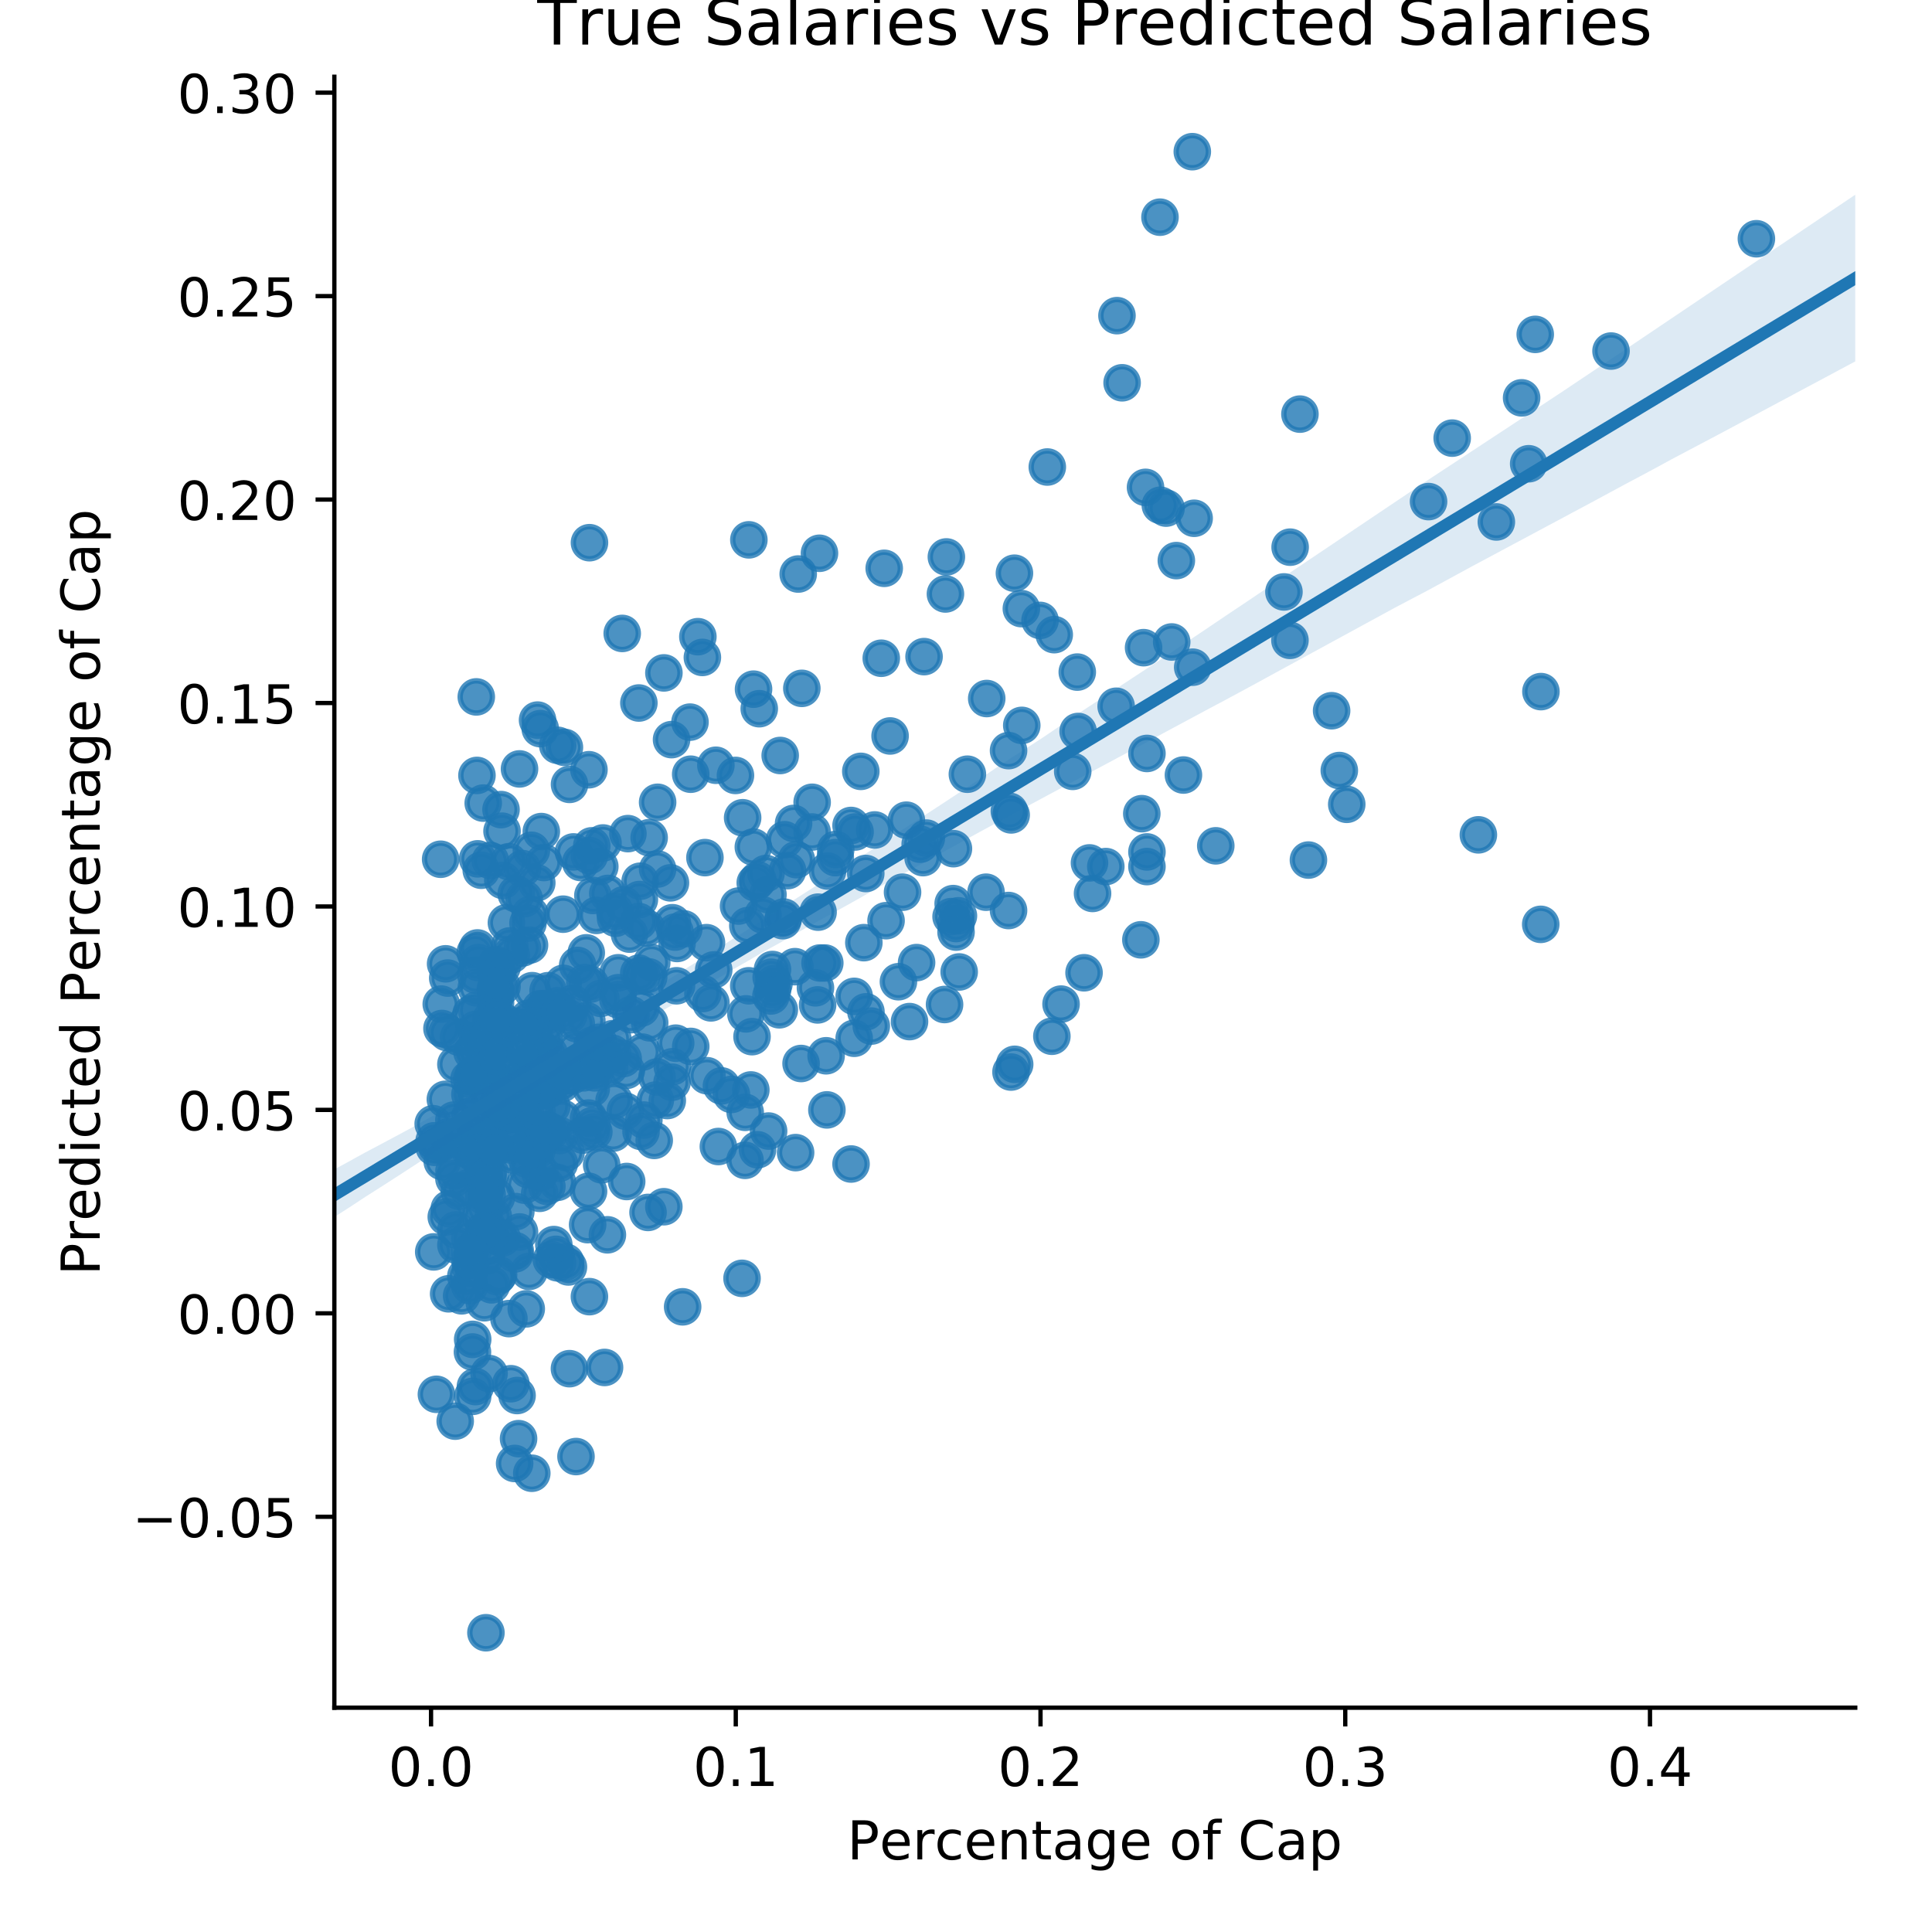 <?xml version="1.0" encoding="utf-8" standalone="no"?>
<!DOCTYPE svg PUBLIC "-//W3C//DTD SVG 1.1//EN"
  "http://www.w3.org/Graphics/SVG/1.1/DTD/svg11.dtd">
<!-- Created with matplotlib (https://matplotlib.org/) -->
<svg height="360pt" version="1.1" viewBox="0 0 360 360" width="360pt" xmlns="http://www.w3.org/2000/svg" xmlns:xlink="http://www.w3.org/1999/xlink">
 <defs>
  <style type="text/css">
*{stroke-linecap:butt;stroke-linejoin:round;}
  </style>
 </defs>
 <g id="figure_1">
  <g id="patch_1">
   <path d="M 0 360 
L 360 360 
L 360 0 
L 0 0 
z
" style="fill:#ffffff;"/>
  </g>
  <g id="axes_1">
   <g id="patch_2">
    <path d="M 62.3 318.2 
L 345.7 318.2 
L 345.7 14.3 
L 62.3 14.3 
z
" style="fill:#ffffff;"/>
   </g>
   <g id="PathCollection_1">
    <defs>
     <path d="M 0 3 
C 0.796 3 1.559 2.684 2.121 2.121 
C 2.684 1.559 3 0.796 3 0 
C 3 -0.796 2.684 -1.559 2.121 -2.121 
C 1.559 -2.684 0.796 -3 0 -3 
C -0.796 -3 -1.559 -2.684 -2.121 -2.121 
C -2.684 -1.559 -3 -0.796 -3 0 
C -3 0.796 -2.684 1.559 -2.121 2.121 
C -1.559 2.684 -0.796 3 0 3 
z
" id="m454a323e62" style="stroke:#1f77b4;stroke-opacity:0.8;"/>
    </defs>
    <g clip-path="url(#pf079a90950)">
     <use style="fill:#1f77b4;fill-opacity:0.8;stroke:#1f77b4;stroke-opacity:0.8;" x="101.853" xlink:href="#m454a323e62" y="203.249"/>
     <use style="fill:#1f77b4;fill-opacity:0.8;stroke:#1f77b4;stroke-opacity:0.8;" x="86.443" xlink:href="#m454a323e62" y="212.271"/>
     <use style="fill:#1f77b4;fill-opacity:0.8;stroke:#1f77b4;stroke-opacity:0.8;" x="91.673" xlink:href="#m454a323e62" y="195.212"/>
     <use style="fill:#1f77b4;fill-opacity:0.8;stroke:#1f77b4;stroke-opacity:0.8;" x="89.978" xlink:href="#m454a323e62" y="195.288"/>
     <use style="fill:#1f77b4;fill-opacity:0.8;stroke:#1f77b4;stroke-opacity:0.8;" x="139.908" xlink:href="#m454a323e62" y="203.097"/>
     <use style="fill:#1f77b4;fill-opacity:0.8;stroke:#1f77b4;stroke-opacity:0.8;" x="106.731" xlink:href="#m454a323e62" y="186.948"/>
     <use style="fill:#1f77b4;fill-opacity:0.8;stroke:#1f77b4;stroke-opacity:0.8;" x="97.903" xlink:href="#m454a323e62" y="207.191"/>
     <use style="fill:#1f77b4;fill-opacity:0.8;stroke:#1f77b4;stroke-opacity:0.8;" x="95.894" xlink:href="#m454a323e62" y="272.697"/>
     <use style="fill:#1f77b4;fill-opacity:0.8;stroke:#1f77b4;stroke-opacity:0.8;" x="106.124" xlink:href="#m454a323e62" y="146.158"/>
     <use style="fill:#1f77b4;fill-opacity:0.8;stroke:#1f77b4;stroke-opacity:0.8;" x="287.093" xlink:href="#m454a323e62" y="172.24"/>
     <use style="fill:#1f77b4;fill-opacity:0.8;stroke:#1f77b4;stroke-opacity:0.8;" x="178.59" xlink:href="#m454a323e62" y="170.647"/>
     <use style="fill:#1f77b4;fill-opacity:0.8;stroke:#1f77b4;stroke-opacity:0.8;" x="114.263" xlink:href="#m454a323e62" y="211.134"/>
     <use style="fill:#1f77b4;fill-opacity:0.8;stroke:#1f77b4;stroke-opacity:0.8;" x="100.038" xlink:href="#m454a323e62" y="214.394"/>
     <use style="fill:#1f77b4;fill-opacity:0.8;stroke:#1f77b4;stroke-opacity:0.8;" x="131.736" xlink:href="#m454a323e62" y="200.444"/>
     <use style="fill:#1f77b4;fill-opacity:0.8;stroke:#1f77b4;stroke-opacity:0.8;" x="159.33" xlink:href="#m454a323e62" y="155.029"/>
     <use style="fill:#1f77b4;fill-opacity:0.8;stroke:#1f77b4;stroke-opacity:0.8;" x="109.13" xlink:href="#m454a323e62" y="198.093"/>
     <use style="fill:#1f77b4;fill-opacity:0.8;stroke:#1f77b4;stroke-opacity:0.8;" x="213.451" xlink:href="#m454a323e62" y="90.812"/>
     <use style="fill:#1f77b4;fill-opacity:0.8;stroke:#1f77b4;stroke-opacity:0.8;" x="91.133" xlink:href="#m454a323e62" y="255.942"/>
     <use style="fill:#1f77b4;fill-opacity:0.8;stroke:#1f77b4;stroke-opacity:0.8;" x="104.653" xlink:href="#m454a323e62" y="201.96"/>
     <use style="fill:#1f77b4;fill-opacity:0.8;stroke:#1f77b4;stroke-opacity:0.8;" x="88.749" xlink:href="#m454a323e62" y="184.067"/>
     <use style="fill:#1f77b4;fill-opacity:0.8;stroke:#1f77b4;stroke-opacity:0.8;" x="95.19" xlink:href="#m454a323e62" y="257.837"/>
     <use style="fill:#1f77b4;fill-opacity:0.8;stroke:#1f77b4;stroke-opacity:0.8;" x="226.542" xlink:href="#m454a323e62" y="157.607"/>
     <use style="fill:#1f77b4;fill-opacity:0.8;stroke:#1f77b4;stroke-opacity:0.8;" x="109.666" xlink:href="#m454a323e62" y="199.155"/>
     <use style="fill:#1f77b4;fill-opacity:0.8;stroke:#1f77b4;stroke-opacity:0.8;" x="105.394" xlink:href="#m454a323e62" y="235.168"/>
     <use style="fill:#1f77b4;fill-opacity:0.8;stroke:#1f77b4;stroke-opacity:0.8;" x="98.37" xlink:href="#m454a323e62" y="213.787"/>
     <use style="fill:#1f77b4;fill-opacity:0.8;stroke:#1f77b4;stroke-opacity:0.8;" x="119.448" xlink:href="#m454a323e62" y="187.858"/>
     <use style="fill:#1f77b4;fill-opacity:0.8;stroke:#1f77b4;stroke-opacity:0.8;" x="101.35" xlink:href="#m454a323e62" y="160.715"/>
     <use style="fill:#1f77b4;fill-opacity:0.8;stroke:#1f77b4;stroke-opacity:0.8;" x="95.548" xlink:href="#m454a323e62" y="215.228"/>
     <use style="fill:#1f77b4;fill-opacity:0.8;stroke:#1f77b4;stroke-opacity:0.8;" x="137.62" xlink:href="#m454a323e62" y="168.828"/>
     <use style="fill:#1f77b4;fill-opacity:0.8;stroke:#1f77b4;stroke-opacity:0.8;" x="270.593" xlink:href="#m454a323e62" y="81.638"/>
     <use style="fill:#1f77b4;fill-opacity:0.8;stroke:#1f77b4;stroke-opacity:0.8;" x="97.352" xlink:href="#m454a323e62" y="176.637"/>
     <use style="fill:#1f77b4;fill-opacity:0.8;stroke:#1f77b4;stroke-opacity:0.8;" x="122.113" xlink:href="#m454a323e62" y="204.993"/>
     <use style="fill:#1f77b4;fill-opacity:0.8;stroke:#1f77b4;stroke-opacity:0.8;" x="88.284" xlink:href="#m454a323e62" y="232.666"/>
     <use style="fill:#1f77b4;fill-opacity:0.8;stroke:#1f77b4;stroke-opacity:0.8;" x="139.346" xlink:href="#m454a323e62" y="172.467"/>
     <use style="fill:#1f77b4;fill-opacity:0.8;stroke:#1f77b4;stroke-opacity:0.8;" x="119.682" xlink:href="#m454a323e62" y="196.046"/>
     <use style="fill:#1f77b4;fill-opacity:0.8;stroke:#1f77b4;stroke-opacity:0.8;" x="213.717" xlink:href="#m454a323e62" y="140.396"/>
     <use style="fill:#1f77b4;fill-opacity:0.8;stroke:#1f77b4;stroke-opacity:0.8;" x="94.382" xlink:href="#m454a323e62" y="210.224"/>
     <use style="fill:#1f77b4;fill-opacity:0.8;stroke:#1f77b4;stroke-opacity:0.8;" x="169.476" xlink:href="#m454a323e62" y="190.36"/>
     <use style="fill:#1f77b4;fill-opacity:0.8;stroke:#1f77b4;stroke-opacity:0.8;" x="110.33" xlink:href="#m454a323e62" y="194.757"/>
     <use style="fill:#1f77b4;fill-opacity:0.8;stroke:#1f77b4;stroke-opacity:0.8;" x="190.391" xlink:href="#m454a323e62" y="135.165"/>
     <use style="fill:#1f77b4;fill-opacity:0.8;stroke:#1f77b4;stroke-opacity:0.8;" x="113.579" xlink:href="#m454a323e62" y="198.776"/>
     <use style="fill:#1f77b4;fill-opacity:0.8;stroke:#1f77b4;stroke-opacity:0.8;" x="108.974" xlink:href="#m454a323e62" y="183.081"/>
     <use style="fill:#1f77b4;fill-opacity:0.8;stroke:#1f77b4;stroke-opacity:0.8;" x="93.359" xlink:href="#m454a323e62" y="150.859"/>
     <use style="fill:#1f77b4;fill-opacity:0.8;stroke:#1f77b4;stroke-opacity:0.8;" x="155.645" xlink:href="#m454a323e62" y="159.806"/>
     <use style="fill:#1f77b4;fill-opacity:0.8;stroke:#1f77b4;stroke-opacity:0.8;" x="178.145" xlink:href="#m454a323e62" y="172.088"/>
     <use style="fill:#1f77b4;fill-opacity:0.8;stroke:#1f77b4;stroke-opacity:0.8;" x="111.961" xlink:href="#m454a323e62" y="186.038"/>
     <use style="fill:#1f77b4;fill-opacity:0.8;stroke:#1f77b4;stroke-opacity:0.8;" x="153.933" xlink:href="#m454a323e62" y="196.729"/>
     <use style="fill:#1f77b4;fill-opacity:0.8;stroke:#1f77b4;stroke-opacity:0.8;" x="159.167" xlink:href="#m454a323e62" y="185.659"/>
     <use style="fill:#1f77b4;fill-opacity:0.8;stroke:#1f77b4;stroke-opacity:0.8;" x="152.438" xlink:href="#m454a323e62" y="169.965"/>
     <use style="fill:#1f77b4;fill-opacity:0.8;stroke:#1f77b4;stroke-opacity:0.8;" x="140.411" xlink:href="#m454a323e62" y="128.417"/>
     <use style="fill:#1f77b4;fill-opacity:0.8;stroke:#1f77b4;stroke-opacity:0.8;" x="114.157" xlink:href="#m454a323e62" y="196.274"/>
     <use style="fill:#1f77b4;fill-opacity:0.8;stroke:#1f77b4;stroke-opacity:0.8;" x="87.555" xlink:href="#m454a323e62" y="234.865"/>
     <use style="fill:#1f77b4;fill-opacity:0.8;stroke:#1f77b4;stroke-opacity:0.8;" x="209.088" xlink:href="#m454a323e62" y="71.327"/>
     <use style="fill:#1f77b4;fill-opacity:0.8;stroke:#1f77b4;stroke-opacity:0.8;" x="132.475" xlink:href="#m454a323e62" y="186.872"/>
     <use style="fill:#1f77b4;fill-opacity:0.8;stroke:#1f77b4;stroke-opacity:0.8;" x="164.211" xlink:href="#m454a323e62" y="122.655"/>
     <use style="fill:#1f77b4;fill-opacity:0.8;stroke:#1f77b4;stroke-opacity:0.8;" x="109.999" xlink:href="#m454a323e62" y="183.385"/>
     <use style="fill:#1f77b4;fill-opacity:0.8;stroke:#1f77b4;stroke-opacity:0.8;" x="248.126" xlink:href="#m454a323e62" y="132.436"/>
     <use style="fill:#1f77b4;fill-opacity:0.8;stroke:#1f77b4;stroke-opacity:0.8;" x="95.98" xlink:href="#m454a323e62" y="191.194"/>
     <use style="fill:#1f77b4;fill-opacity:0.8;stroke:#1f77b4;stroke-opacity:0.8;" x="82.107" xlink:href="#m454a323e62" y="160.109"/>
     <use style="fill:#1f77b4;fill-opacity:0.8;stroke:#1f77b4;stroke-opacity:0.8;" x="219.194" xlink:href="#m454a323e62" y="104.459"/>
     <use style="fill:#1f77b4;fill-opacity:0.8;stroke:#1f77b4;stroke-opacity:0.8;" x="127.2" xlink:href="#m454a323e62" y="243.508"/>
     <use style="fill:#1f77b4;fill-opacity:0.8;stroke:#1f77b4;stroke-opacity:0.8;" x="101.848" xlink:href="#m454a323e62" y="210.451"/>
     <use style="fill:#1f77b4;fill-opacity:0.8;stroke:#1f77b4;stroke-opacity:0.8;" x="99.092" xlink:href="#m454a323e62" y="274.517"/>
     <use style="fill:#1f77b4;fill-opacity:0.8;stroke:#1f77b4;stroke-opacity:0.8;" x="91.054" xlink:href="#m454a323e62" y="193.241"/>
     <use style="fill:#1f77b4;fill-opacity:0.8;stroke:#1f77b4;stroke-opacity:0.8;" x="106.563" xlink:href="#m454a323e62" y="200.444"/>
     <use style="fill:#1f77b4;fill-opacity:0.8;stroke:#1f77b4;stroke-opacity:0.8;" x="143.942" xlink:href="#m454a323e62" y="180.655"/>
     <use style="fill:#1f77b4;fill-opacity:0.8;stroke:#1f77b4;stroke-opacity:0.8;" x="94.362" xlink:href="#m454a323e62" y="171.936"/>
     <use style="fill:#1f77b4;fill-opacity:0.8;stroke:#1f77b4;stroke-opacity:0.8;" x="94.991" xlink:href="#m454a323e62" y="176.258"/>
     <use style="fill:#1f77b4;fill-opacity:0.8;stroke:#1f77b4;stroke-opacity:0.8;" x="176.003" xlink:href="#m454a323e62" y="187.176"/>
     <use style="fill:#1f77b4;fill-opacity:0.8;stroke:#1f77b4;stroke-opacity:0.8;" x="100.372" xlink:href="#m454a323e62" y="211.21"/>
     <use style="fill:#1f77b4;fill-opacity:0.8;stroke:#1f77b4;stroke-opacity:0.8;" x="96.804" xlink:href="#m454a323e62" y="229.557"/>
     <use style="fill:#1f77b4;fill-opacity:0.8;stroke:#1f77b4;stroke-opacity:0.8;" x="100.403" xlink:href="#m454a323e62" y="212.65"/>
     <use style="fill:#1f77b4;fill-opacity:0.8;stroke:#1f77b4;stroke-opacity:0.8;" x="84.95" xlink:href="#m454a323e62" y="198.321"/>
     <use style="fill:#1f77b4;fill-opacity:0.8;stroke:#1f77b4;stroke-opacity:0.8;" x="91.519" xlink:href="#m454a323e62" y="189.829"/>
     <use style="fill:#1f77b4;fill-opacity:0.8;stroke:#1f77b4;stroke-opacity:0.8;" x="119.283" xlink:href="#m454a323e62" y="164.203"/>
     <use style="fill:#1f77b4;fill-opacity:0.8;stroke:#1f77b4;stroke-opacity:0.8;" x="94.191" xlink:href="#m454a323e62" y="207.798"/>
     <use style="fill:#1f77b4;fill-opacity:0.8;stroke:#1f77b4;stroke-opacity:0.8;" x="93.695" xlink:href="#m454a323e62" y="164.051"/>
     <use style="fill:#1f77b4;fill-opacity:0.8;stroke:#1f77b4;stroke-opacity:0.8;" x="84.585" xlink:href="#m454a323e62" y="219.625"/>
     <use style="fill:#1f77b4;fill-opacity:0.8;stroke:#1f77b4;stroke-opacity:0.8;" x="90.253" xlink:href="#m454a323e62" y="242.75"/>
     <use style="fill:#1f77b4;fill-opacity:0.8;stroke:#1f77b4;stroke-opacity:0.8;" x="102.745" xlink:href="#m454a323e62" y="201.96"/>
     <use style="fill:#1f77b4;fill-opacity:0.8;stroke:#1f77b4;stroke-opacity:0.8;" x="168.177" xlink:href="#m454a323e62" y="166.25"/>
     <use style="fill:#1f77b4;fill-opacity:0.8;stroke:#1f77b4;stroke-opacity:0.8;" x="98.154" xlink:href="#m454a323e62" y="194.454"/>
     <use style="fill:#1f77b4;fill-opacity:0.8;stroke:#1f77b4;stroke-opacity:0.8;" x="94.93" xlink:href="#m454a323e62" y="209.238"/>
     <use style="fill:#1f77b4;fill-opacity:0.8;stroke:#1f77b4;stroke-opacity:0.8;" x="126.055" xlink:href="#m454a323e62" y="183.688"/>
     <use style="fill:#1f77b4;fill-opacity:0.8;stroke:#1f77b4;stroke-opacity:0.8;" x="240.397" xlink:href="#m454a323e62" y="101.957"/>
     <use style="fill:#1f77b4;fill-opacity:0.8;stroke:#1f77b4;stroke-opacity:0.8;" x="130.038" xlink:href="#m454a323e62" y="118.637"/>
     <use style="fill:#1f77b4;fill-opacity:0.8;stroke:#1f77b4;stroke-opacity:0.8;" x="98.059" xlink:href="#m454a323e62" y="243.887"/>
     <use style="fill:#1f77b4;fill-opacity:0.8;stroke:#1f77b4;stroke-opacity:0.8;" x="120.877" xlink:href="#m454a323e62" y="182.02"/>
     <use style="fill:#1f77b4;fill-opacity:0.8;stroke:#1f77b4;stroke-opacity:0.8;" x="110.475" xlink:href="#m454a323e62" y="166.857"/>
     <use style="fill:#1f77b4;fill-opacity:0.8;stroke:#1f77b4;stroke-opacity:0.8;" x="96.191" xlink:href="#m454a323e62" y="166.553"/>
     <use style="fill:#1f77b4;fill-opacity:0.8;stroke:#1f77b4;stroke-opacity:0.8;" x="148.393" xlink:href="#m454a323e62" y="160.185"/>
     <use style="fill:#1f77b4;fill-opacity:0.8;stroke:#1f77b4;stroke-opacity:0.8;" x="99.018" xlink:href="#m454a323e62" y="158.441"/>
     <use style="fill:#1f77b4;fill-opacity:0.8;stroke:#1f77b4;stroke-opacity:0.8;" x="183.734" xlink:href="#m454a323e62" y="166.25"/>
     <use style="fill:#1f77b4;fill-opacity:0.8;stroke:#1f77b4;stroke-opacity:0.8;" x="90.546" xlink:href="#m454a323e62" y="304.237"/>
     <use style="fill:#1f77b4;fill-opacity:0.8;stroke:#1f77b4;stroke-opacity:0.8;" x="91.217" xlink:href="#m454a323e62" y="193.772"/>
     <use style="fill:#1f77b4;fill-opacity:0.8;stroke:#1f77b4;stroke-opacity:0.8;" x="99.883" xlink:href="#m454a323e62" y="210.982"/>
     <use style="fill:#1f77b4;fill-opacity:0.8;stroke:#1f77b4;stroke-opacity:0.8;" x="98.8" xlink:href="#m454a323e62" y="170.42"/>
     <use style="fill:#1f77b4;fill-opacity:0.8;stroke:#1f77b4;stroke-opacity:0.8;" x="195.15" xlink:href="#m454a323e62" y="87.021"/>
     <use style="fill:#1f77b4;fill-opacity:0.8;stroke:#1f77b4;stroke-opacity:0.8;" x="90.164" xlink:href="#m454a323e62" y="222.885"/>
     <use style="fill:#1f77b4;fill-opacity:0.8;stroke:#1f77b4;stroke-opacity:0.8;" x="88.277" xlink:href="#m454a323e62" y="200.671"/>
     <use style="fill:#1f77b4;fill-opacity:0.8;stroke:#1f77b4;stroke-opacity:0.8;" x="146.749" xlink:href="#m454a323e62" y="162.232"/>
     <use style="fill:#1f77b4;fill-opacity:0.8;stroke:#1f77b4;stroke-opacity:0.8;" x="152.349" xlink:href="#m454a323e62" y="187.251"/>
     <use style="fill:#1f77b4;fill-opacity:0.8;stroke:#1f77b4;stroke-opacity:0.8;" x="100.558" xlink:href="#m454a323e62" y="195.364"/>
     <use style="fill:#1f77b4;fill-opacity:0.8;stroke:#1f77b4;stroke-opacity:0.8;" x="178.145" xlink:href="#m454a323e62" y="173.68"/>
     <use style="fill:#1f77b4;fill-opacity:0.8;stroke:#1f77b4;stroke-opacity:0.8;" x="81.319" xlink:href="#m454a323e62" y="259.808"/>
     <use style="fill:#1f77b4;fill-opacity:0.8;stroke:#1f77b4;stroke-opacity:0.8;" x="141.476" xlink:href="#m454a323e62" y="132.056"/>
     <use style="fill:#1f77b4;fill-opacity:0.8;stroke:#1f77b4;stroke-opacity:0.8;" x="122.427" xlink:href="#m454a323e62" y="200.671"/>
     <use style="fill:#1f77b4;fill-opacity:0.8;stroke:#1f77b4;stroke-opacity:0.8;" x="117.573" xlink:href="#m454a323e62" y="189.071"/>
     <use style="fill:#1f77b4;fill-opacity:0.8;stroke:#1f77b4;stroke-opacity:0.8;" x="159.166" xlink:href="#m454a323e62" y="193.468"/>
     <use style="fill:#1f77b4;fill-opacity:0.8;stroke:#1f77b4;stroke-opacity:0.8;" x="87.951" xlink:href="#m454a323e62" y="213.257"/>
     <use style="fill:#1f77b4;fill-opacity:0.8;stroke:#1f77b4;stroke-opacity:0.8;" x="151.33" xlink:href="#m454a323e62" y="155.029"/>
     <use style="fill:#1f77b4;fill-opacity:0.8;stroke:#1f77b4;stroke-opacity:0.8;" x="85.593" xlink:href="#m454a323e62" y="221.976"/>
     <use style="fill:#1f77b4;fill-opacity:0.8;stroke:#1f77b4;stroke-opacity:0.8;" x="109.666" xlink:href="#m454a323e62" y="221.976"/>
     <use style="fill:#1f77b4;fill-opacity:0.8;stroke:#1f77b4;stroke-opacity:0.8;" x="146.039" xlink:href="#m454a323e62" y="170.875"/>
     <use style="fill:#1f77b4;fill-opacity:0.8;stroke:#1f77b4;stroke-opacity:0.8;" x="141.226" xlink:href="#m454a323e62" y="163.975"/>
     <use style="fill:#1f77b4;fill-opacity:0.8;stroke:#1f77b4;stroke-opacity:0.8;" x="125.134" xlink:href="#m454a323e62" y="137.819"/>
     <use style="fill:#1f77b4;fill-opacity:0.8;stroke:#1f77b4;stroke-opacity:0.8;" x="124.34" xlink:href="#m454a323e62" y="205.068"/>
     <use style="fill:#1f77b4;fill-opacity:0.8;stroke:#1f77b4;stroke-opacity:0.8;" x="113.249" xlink:href="#m454a323e62" y="166.477"/>
     <use style="fill:#1f77b4;fill-opacity:0.8;stroke:#1f77b4;stroke-opacity:0.8;" x="88.078" xlink:href="#m454a323e62" y="249.573"/>
     <use style="fill:#1f77b4;fill-opacity:0.8;stroke:#1f77b4;stroke-opacity:0.8;" x="187.928" xlink:href="#m454a323e62" y="169.662"/>
     <use style="fill:#1f77b4;fill-opacity:0.8;stroke:#1f77b4;stroke-opacity:0.8;" x="104.304" xlink:href="#m454a323e62" y="211.589"/>
     <use style="fill:#1f77b4;fill-opacity:0.8;stroke:#1f77b4;stroke-opacity:0.8;" x="92.283" xlink:href="#m454a323e62" y="184.294"/>
     <use style="fill:#1f77b4;fill-opacity:0.8;stroke:#1f77b4;stroke-opacity:0.8;" x="90.1" xlink:href="#m454a323e62" y="216.365"/>
     <use style="fill:#1f77b4;fill-opacity:0.8;stroke:#1f77b4;stroke-opacity:0.8;" x="119.448" xlink:href="#m454a323e62" y="210.831"/>
     <use style="fill:#1f77b4;fill-opacity:0.8;stroke:#1f77b4;stroke-opacity:0.8;" x="164.76" xlink:href="#m454a323e62" y="105.899"/>
     <use style="fill:#1f77b4;fill-opacity:0.8;stroke:#1f77b4;stroke-opacity:0.8;" x="286.07" xlink:href="#m454a323e62" y="62.305"/>
     <use style="fill:#1f77b4;fill-opacity:0.8;stroke:#1f77b4;stroke-opacity:0.8;" x="183.863" xlink:href="#m454a323e62" y="130.161"/>
     <use style="fill:#1f77b4;fill-opacity:0.8;stroke:#1f77b4;stroke-opacity:0.8;" x="80.818" xlink:href="#m454a323e62" y="233.272"/>
     <use style="fill:#1f77b4;fill-opacity:0.8;stroke:#1f77b4;stroke-opacity:0.8;" x="300.191" xlink:href="#m454a323e62" y="65.413"/>
     <use style="fill:#1f77b4;fill-opacity:0.8;stroke:#1f77b4;stroke-opacity:0.8;" x="100.728" xlink:href="#m454a323e62" y="187.934"/>
     <use style="fill:#1f77b4;fill-opacity:0.8;stroke:#1f77b4;stroke-opacity:0.8;" x="112.667" xlink:href="#m454a323e62" y="197.032"/>
     <use style="fill:#1f77b4;fill-opacity:0.8;stroke:#1f77b4;stroke-opacity:0.8;" x="151.33" xlink:href="#m454a323e62" y="149.494"/>
     <use style="fill:#1f77b4;fill-opacity:0.8;stroke:#1f77b4;stroke-opacity:0.8;" x="284.848" xlink:href="#m454a323e62" y="86.414"/>
     <use style="fill:#1f77b4;fill-opacity:0.8;stroke:#1f77b4;stroke-opacity:0.8;" x="83.595" xlink:href="#m454a323e62" y="241.082"/>
     <use style="fill:#1f77b4;fill-opacity:0.8;stroke:#1f77b4;stroke-opacity:0.8;" x="153.688" xlink:href="#m454a323e62" y="179.442"/>
     <use style="fill:#1f77b4;fill-opacity:0.8;stroke:#1f77b4;stroke-opacity:0.8;" x="125.798" xlink:href="#m454a323e62" y="173.68"/>
     <use style="fill:#1f77b4;fill-opacity:0.8;stroke:#1f77b4;stroke-opacity:0.8;" x="188.083" xlink:href="#m454a323e62" y="151.162"/>
     <use style="fill:#1f77b4;fill-opacity:0.8;stroke:#1f77b4;stroke-opacity:0.8;" x="130.879" xlink:href="#m454a323e62" y="122.503"/>
     <use style="fill:#1f77b4;fill-opacity:0.8;stroke:#1f77b4;stroke-opacity:0.8;" x="167.408" xlink:href="#m454a323e62" y="182.93"/>
     <use style="fill:#1f77b4;fill-opacity:0.8;stroke:#1f77b4;stroke-opacity:0.8;" x="123.708" xlink:href="#m454a323e62" y="125.385"/>
     <use style="fill:#1f77b4;fill-opacity:0.8;stroke:#1f77b4;stroke-opacity:0.8;" x="92.283" xlink:href="#m454a323e62" y="180.959"/>
     <use style="fill:#1f77b4;fill-opacity:0.8;stroke:#1f77b4;stroke-opacity:0.8;" x="90.78" xlink:href="#m454a323e62" y="203.021"/>
     <use style="fill:#1f77b4;fill-opacity:0.8;stroke:#1f77b4;stroke-opacity:0.8;" x="188.384" xlink:href="#m454a323e62" y="199.761"/>
     <use style="fill:#1f77b4;fill-opacity:0.8;stroke:#1f77b4;stroke-opacity:0.8;" x="197.711" xlink:href="#m454a323e62" y="187.1"/>
     <use style="fill:#1f77b4;fill-opacity:0.8;stroke:#1f77b4;stroke-opacity:0.8;" x="213.717" xlink:href="#m454a323e62" y="161.474"/>
     <use style="fill:#1f77b4;fill-opacity:0.8;stroke:#1f77b4;stroke-opacity:0.8;" x="101.904" xlink:href="#m454a323e62" y="190.966"/>
     <use style="fill:#1f77b4;fill-opacity:0.8;stroke:#1f77b4;stroke-opacity:0.8;" x="148.735" xlink:href="#m454a323e62" y="106.961"/>
     <use style="fill:#1f77b4;fill-opacity:0.8;stroke:#1f77b4;stroke-opacity:0.8;" x="102.361" xlink:href="#m454a323e62" y="196.349"/>
     <use style="fill:#1f77b4;fill-opacity:0.8;stroke:#1f77b4;stroke-opacity:0.8;" x="123.698" xlink:href="#m454a323e62" y="224.857"/>
     <use style="fill:#1f77b4;fill-opacity:0.8;stroke:#1f77b4;stroke-opacity:0.8;" x="102.736" xlink:href="#m454a323e62" y="234.713"/>
     <use style="fill:#1f77b4;fill-opacity:0.8;stroke:#1f77b4;stroke-opacity:0.8;" x="130.983" xlink:href="#m454a323e62" y="185.128"/>
     <use style="fill:#1f77b4;fill-opacity:0.8;stroke:#1f77b4;stroke-opacity:0.8;" x="92.943" xlink:href="#m454a323e62" y="230.543"/>
     <use style="fill:#1f77b4;fill-opacity:0.8;stroke:#1f77b4;stroke-opacity:0.8;" x="94.474" xlink:href="#m454a323e62" y="203.173"/>
     <use style="fill:#1f77b4;fill-opacity:0.8;stroke:#1f77b4;stroke-opacity:0.8;" x="143.217" xlink:href="#m454a323e62" y="210.755"/>
     <use style="fill:#1f77b4;fill-opacity:0.8;stroke:#1f77b4;stroke-opacity:0.8;" x="91.604" xlink:href="#m454a323e62" y="239.414"/>
     <use style="fill:#1f77b4;fill-opacity:0.8;stroke:#1f77b4;stroke-opacity:0.8;" x="87.397" xlink:href="#m454a323e62" y="201.05"/>
     <use style="fill:#1f77b4;fill-opacity:0.8;stroke:#1f77b4;stroke-opacity:0.8;" x="87.202" xlink:href="#m454a323e62" y="221.369"/>
     <use style="fill:#1f77b4;fill-opacity:0.8;stroke:#1f77b4;stroke-opacity:0.8;" x="218.328" xlink:href="#m454a323e62" y="119.622"/>
     <use style="fill:#1f77b4;fill-opacity:0.8;stroke:#1f77b4;stroke-opacity:0.8;" x="120.463" xlink:href="#m454a323e62" y="172.922"/>
     <use style="fill:#1f77b4;fill-opacity:0.8;stroke:#1f77b4;stroke-opacity:0.8;" x="177.218" xlink:href="#m454a323e62" y="170.799"/>
     <use style="fill:#1f77b4;fill-opacity:0.8;stroke:#1f77b4;stroke-opacity:0.8;" x="90.113" xlink:href="#m454a323e62" y="214.773"/>
     <use style="fill:#1f77b4;fill-opacity:0.8;stroke:#1f77b4;stroke-opacity:0.8;" x="140.373" xlink:href="#m454a323e62" y="157.834"/>
     <use style="fill:#1f77b4;fill-opacity:0.8;stroke:#1f77b4;stroke-opacity:0.8;" x="93.86" xlink:href="#m454a323e62" y="198.624"/>
     <use style="fill:#1f77b4;fill-opacity:0.8;stroke:#1f77b4;stroke-opacity:0.8;" x="89.284" xlink:href="#m454a323e62" y="215.607"/>
     <use style="fill:#1f77b4;fill-opacity:0.8;stroke:#1f77b4;stroke-opacity:0.8;" x="121.059" xlink:href="#m454a323e62" y="190.587"/>
     <use style="fill:#1f77b4;fill-opacity:0.8;stroke:#1f77b4;stroke-opacity:0.8;" x="111.133" xlink:href="#m454a323e62" y="170.572"/>
     <use style="fill:#1f77b4;fill-opacity:0.8;stroke:#1f77b4;stroke-opacity:0.8;" x="177.607" xlink:href="#m454a323e62" y="168.373"/>
     <use style="fill:#1f77b4;fill-opacity:0.8;stroke:#1f77b4;stroke-opacity:0.8;" x="98.667" xlink:href="#m454a323e62" y="176.106"/>
     <use style="fill:#1f77b4;fill-opacity:0.8;stroke:#1f77b4;stroke-opacity:0.8;" x="109.829" xlink:href="#m454a323e62" y="159.426"/>
     <use style="fill:#1f77b4;fill-opacity:0.8;stroke:#1f77b4;stroke-opacity:0.8;" x="109.495" xlink:href="#m454a323e62" y="228.193"/>
     <use style="fill:#1f77b4;fill-opacity:0.8;stroke:#1f77b4;stroke-opacity:0.8;" x="160.4" xlink:href="#m454a323e62" y="143.732"/>
     <use style="fill:#1f77b4;fill-opacity:0.8;stroke:#1f77b4;stroke-opacity:0.8;" x="98.654" xlink:href="#m454a323e62" y="200.898"/>
     <use style="fill:#1f77b4;fill-opacity:0.8;stroke:#1f77b4;stroke-opacity:0.8;" x="99.671" xlink:href="#m454a323e62" y="213.636"/>
     <use style="fill:#1f77b4;fill-opacity:0.8;stroke:#1f77b4;stroke-opacity:0.8;" x="88.558" xlink:href="#m454a323e62" y="211.437"/>
     <use style="fill:#1f77b4;fill-opacity:0.8;stroke:#1f77b4;stroke-opacity:0.8;" x="104.952" xlink:href="#m454a323e62" y="183.233"/>
     <use style="fill:#1f77b4;fill-opacity:0.8;stroke:#1f77b4;stroke-opacity:0.8;" x="98.409" xlink:href="#m454a323e62" y="217.957"/>
     <use style="fill:#1f77b4;fill-opacity:0.8;stroke:#1f77b4;stroke-opacity:0.8;" x="110.166" xlink:href="#m454a323e62" y="202.87"/>
     <use style="fill:#1f77b4;fill-opacity:0.8;stroke:#1f77b4;stroke-opacity:0.8;" x="82.411" xlink:href="#m454a323e62" y="216.441"/>
     <use style="fill:#1f77b4;fill-opacity:0.8;stroke:#1f77b4;stroke-opacity:0.8;" x="128.71" xlink:href="#m454a323e62" y="194.985"/>
     <use style="fill:#1f77b4;fill-opacity:0.8;stroke:#1f77b4;stroke-opacity:0.8;" x="87.564" xlink:href="#m454a323e62" y="203.931"/>
     <use style="fill:#1f77b4;fill-opacity:0.8;stroke:#1f77b4;stroke-opacity:0.8;" x="266.191" xlink:href="#m454a323e62" y="93.465"/>
     <use style="fill:#1f77b4;fill-opacity:0.8;stroke:#1f77b4;stroke-opacity:0.8;" x="171.462" xlink:href="#m454a323e62" y="157.304"/>
     <use style="fill:#1f77b4;fill-opacity:0.8;stroke:#1f77b4;stroke-opacity:0.8;" x="222.244" xlink:href="#m454a323e62" y="124.323"/>
     <use style="fill:#1f77b4;fill-opacity:0.8;stroke:#1f77b4;stroke-opacity:0.8;" x="82.222" xlink:href="#m454a323e62" y="187.1"/>
     <use style="fill:#1f77b4;fill-opacity:0.8;stroke:#1f77b4;stroke-opacity:0.8;" x="84.95" xlink:href="#m454a323e62" y="231.984"/>
     <use style="fill:#1f77b4;fill-opacity:0.8;stroke:#1f77b4;stroke-opacity:0.8;" x="115.942" xlink:href="#m454a323e62" y="118.03"/>
     <use style="fill:#1f77b4;fill-opacity:0.8;stroke:#1f77b4;stroke-opacity:0.8;" x="80.72" xlink:href="#m454a323e62" y="209.39"/>
     <use style="fill:#1f77b4;fill-opacity:0.8;stroke:#1f77b4;stroke-opacity:0.8;" x="145.212" xlink:href="#m454a323e62" y="188.161"/>
     <use style="fill:#1f77b4;fill-opacity:0.8;stroke:#1f77b4;stroke-opacity:0.8;" x="99.17" xlink:href="#m454a323e62" y="184.598"/>
     <use style="fill:#1f77b4;fill-opacity:0.8;stroke:#1f77b4;stroke-opacity:0.8;" x="165.855" xlink:href="#m454a323e62" y="137.136"/>
     <use style="fill:#1f77b4;fill-opacity:0.8;stroke:#1f77b4;stroke-opacity:0.8;" x="88.675" xlink:href="#m454a323e62" y="181.717"/>
     <use style="fill:#1f77b4;fill-opacity:0.8;stroke:#1f77b4;stroke-opacity:0.8;" x="103.926" xlink:href="#m454a323e62" y="138.88"/>
     <use style="fill:#1f77b4;fill-opacity:0.8;stroke:#1f77b4;stroke-opacity:0.8;" x="101.907" xlink:href="#m454a323e62" y="221.066"/>
     <use style="fill:#1f77b4;fill-opacity:0.8;stroke:#1f77b4;stroke-opacity:0.8;" x="89.892" xlink:href="#m454a323e62" y="215.38"/>
     <use style="fill:#1f77b4;fill-opacity:0.8;stroke:#1f77b4;stroke-opacity:0.8;" x="187.928" xlink:href="#m454a323e62" y="139.866"/>
     <use style="fill:#1f77b4;fill-opacity:0.8;stroke:#1f77b4;stroke-opacity:0.8;" x="88.675" xlink:href="#m454a323e62" y="204.386"/>
     <use style="fill:#1f77b4;fill-opacity:0.8;stroke:#1f77b4;stroke-opacity:0.8;" x="90.508" xlink:href="#m454a323e62" y="215.531"/>
     <use style="fill:#1f77b4;fill-opacity:0.8;stroke:#1f77b4;stroke-opacity:0.8;" x="128.702" xlink:href="#m454a323e62" y="144.263"/>
     <use style="fill:#1f77b4;fill-opacity:0.8;stroke:#1f77b4;stroke-opacity:0.8;" x="103.9" xlink:href="#m454a323e62" y="235.319"/>
     <use style="fill:#1f77b4;fill-opacity:0.8;stroke:#1f77b4;stroke-opacity:0.8;" x="87.564" xlink:href="#m454a323e62" y="230.77"/>
     <use style="fill:#1f77b4;fill-opacity:0.8;stroke:#1f77b4;stroke-opacity:0.8;" x="108.612" xlink:href="#m454a323e62" y="211.513"/>
     <use style="fill:#1f77b4;fill-opacity:0.8;stroke:#1f77b4;stroke-opacity:0.8;" x="100.512" xlink:href="#m454a323e62" y="202.642"/>
     <use style="fill:#1f77b4;fill-opacity:0.8;stroke:#1f77b4;stroke-opacity:0.8;" x="90.332" xlink:href="#m454a323e62" y="218.64"/>
     <use style="fill:#1f77b4;fill-opacity:0.8;stroke:#1f77b4;stroke-opacity:0.8;" x="103.594" xlink:href="#m454a323e62" y="233.727"/>
     <use style="fill:#1f77b4;fill-opacity:0.8;stroke:#1f77b4;stroke-opacity:0.8;" x="106.86" xlink:href="#m454a323e62" y="158.744"/>
     <use style="fill:#1f77b4;fill-opacity:0.8;stroke:#1f77b4;stroke-opacity:0.8;" x="108.719" xlink:href="#m454a323e62" y="199.913"/>
     <use style="fill:#1f77b4;fill-opacity:0.8;stroke:#1f77b4;stroke-opacity:0.8;" x="117.296" xlink:href="#m454a323e62" y="174.059"/>
     <use style="fill:#1f77b4;fill-opacity:0.8;stroke:#1f77b4;stroke-opacity:0.8;" x="87.773" xlink:href="#m454a323e62" y="188.919"/>
     <use style="fill:#1f77b4;fill-opacity:0.8;stroke:#1f77b4;stroke-opacity:0.8;" x="89.277" xlink:href="#m454a323e62" y="213.636"/>
     <use style="fill:#1f77b4;fill-opacity:0.8;stroke:#1f77b4;stroke-opacity:0.8;" x="106.11" xlink:href="#m454a323e62" y="255.032"/>
     <use style="fill:#1f77b4;fill-opacity:0.8;stroke:#1f77b4;stroke-opacity:0.8;" x="82.985" xlink:href="#m454a323e62" y="204.841"/>
     <use style="fill:#1f77b4;fill-opacity:0.8;stroke:#1f77b4;stroke-opacity:0.8;" x="154.204" xlink:href="#m454a323e62" y="162.308"/>
     <use style="fill:#1f77b4;fill-opacity:0.8;stroke:#1f77b4;stroke-opacity:0.8;" x="138.824" xlink:href="#m454a323e62" y="216.214"/>
     <use style="fill:#1f77b4;fill-opacity:0.8;stroke:#1f77b4;stroke-opacity:0.8;" x="92.911" xlink:href="#m454a323e62" y="237.518"/>
     <use style="fill:#1f77b4;fill-opacity:0.8;stroke:#1f77b4;stroke-opacity:0.8;" x="138.266" xlink:href="#m454a323e62" y="238.201"/>
     <use style="fill:#1f77b4;fill-opacity:0.8;stroke:#1f77b4;stroke-opacity:0.8;" x="100.023" xlink:href="#m454a323e62" y="164.506"/>
     <use style="fill:#1f77b4;fill-opacity:0.8;stroke:#1f77b4;stroke-opacity:0.8;" x="116.197" xlink:href="#m454a323e62" y="168.6"/>
     <use style="fill:#1f77b4;fill-opacity:0.8;stroke:#1f77b4;stroke-opacity:0.8;" x="249.56" xlink:href="#m454a323e62" y="143.581"/>
     <use style="fill:#1f77b4;fill-opacity:0.8;stroke:#1f77b4;stroke-opacity:0.8;" x="108.213" xlink:href="#m454a323e62" y="160.715"/>
     <use style="fill:#1f77b4;fill-opacity:0.8;stroke:#1f77b4;stroke-opacity:0.8;" x="92.025" xlink:href="#m454a323e62" y="195.44"/>
     <use style="fill:#1f77b4;fill-opacity:0.8;stroke:#1f77b4;stroke-opacity:0.8;" x="125.229" xlink:href="#m454a323e62" y="201.657"/>
     <use style="fill:#1f77b4;fill-opacity:0.8;stroke:#1f77b4;stroke-opacity:0.8;" x="94.186" xlink:href="#m454a323e62" y="196.653"/>
     <use style="fill:#1f77b4;fill-opacity:0.8;stroke:#1f77b4;stroke-opacity:0.8;" x="92.629" xlink:href="#m454a323e62" y="180.883"/>
     <use style="fill:#1f77b4;fill-opacity:0.8;stroke:#1f77b4;stroke-opacity:0.8;" x="88.585" xlink:href="#m454a323e62" y="258.368"/>
     <use style="fill:#1f77b4;fill-opacity:0.8;stroke:#1f77b4;stroke-opacity:0.8;" x="114.699" xlink:href="#m454a323e62" y="171.102"/>
     <use style="fill:#1f77b4;fill-opacity:0.8;stroke:#1f77b4;stroke-opacity:0.8;" x="103.857" xlink:href="#m454a323e62" y="187.403"/>
     <use style="fill:#1f77b4;fill-opacity:0.8;stroke:#1f77b4;stroke-opacity:0.8;" x="91.312" xlink:href="#m454a323e62" y="229.936"/>
     <use style="fill:#1f77b4;fill-opacity:0.8;stroke:#1f77b4;stroke-opacity:0.8;" x="86.796" xlink:href="#m454a323e62" y="237.821"/>
     <use style="fill:#1f77b4;fill-opacity:0.8;stroke:#1f77b4;stroke-opacity:0.8;" x="178.729" xlink:href="#m454a323e62" y="181.11"/>
     <use style="fill:#1f77b4;fill-opacity:0.8;stroke:#1f77b4;stroke-opacity:0.8;" x="91.578" xlink:href="#m454a323e62" y="207.722"/>
     <use style="fill:#1f77b4;fill-opacity:0.8;stroke:#1f77b4;stroke-opacity:0.8;" x="105.98" xlink:href="#m454a323e62" y="189.147"/>
     <use style="fill:#1f77b4;fill-opacity:0.8;stroke:#1f77b4;stroke-opacity:0.8;" x="93.545" xlink:href="#m454a323e62" y="190.208"/>
     <use style="fill:#1f77b4;fill-opacity:0.8;stroke:#1f77b4;stroke-opacity:0.8;" x="105.171" xlink:href="#m454a323e62" y="139.259"/>
     <use style="fill:#1f77b4;fill-opacity:0.8;stroke:#1f77b4;stroke-opacity:0.8;" x="139.52" xlink:href="#m454a323e62" y="183.688"/>
     <use style="fill:#1f77b4;fill-opacity:0.8;stroke:#1f77b4;stroke-opacity:0.8;" x="144.22" xlink:href="#m454a323e62" y="183.309"/>
     <use style="fill:#1f77b4;fill-opacity:0.8;stroke:#1f77b4;stroke-opacity:0.8;" x="140.127" xlink:href="#m454a323e62" y="193.165"/>
     <use style="fill:#1f77b4;fill-opacity:0.8;stroke:#1f77b4;stroke-opacity:0.8;" x="80.902" xlink:href="#m454a323e62" y="212.574"/>
     <use style="fill:#1f77b4;fill-opacity:0.8;stroke:#1f77b4;stroke-opacity:0.8;" x="116.774" xlink:href="#m454a323e62" y="220.156"/>
     <use style="fill:#1f77b4;fill-opacity:0.8;stroke:#1f77b4;stroke-opacity:0.8;" x="112.111" xlink:href="#m454a323e62" y="217.048"/>
     <use style="fill:#1f77b4;fill-opacity:0.8;stroke:#1f77b4;stroke-opacity:0.8;" x="110.811" xlink:href="#m454a323e62" y="199.913"/>
     <use style="fill:#1f77b4;fill-opacity:0.8;stroke:#1f77b4;stroke-opacity:0.8;" x="158.58" xlink:href="#m454a323e62" y="153.816"/>
     <use style="fill:#1f77b4;fill-opacity:0.8;stroke:#1f77b4;stroke-opacity:0.8;" x="91.471" xlink:href="#m454a323e62" y="218.791"/>
     <use style="fill:#1f77b4;fill-opacity:0.8;stroke:#1f77b4;stroke-opacity:0.8;" x="152.802" xlink:href="#m454a323e62" y="179.442"/>
     <use style="fill:#1f77b4;fill-opacity:0.8;stroke:#1f77b4;stroke-opacity:0.8;" x="92.283" xlink:href="#m454a323e62" y="192.104"/>
     <use style="fill:#1f77b4;fill-opacity:0.8;stroke:#1f77b4;stroke-opacity:0.8;" x="131.64" xlink:href="#m454a323e62" y="175.651"/>
     <use style="fill:#1f77b4;fill-opacity:0.8;stroke:#1f77b4;stroke-opacity:0.8;" x="145.848" xlink:href="#m454a323e62" y="171.557"/>
     <use style="fill:#1f77b4;fill-opacity:0.8;stroke:#1f77b4;stroke-opacity:0.8;" x="115.198" xlink:href="#m454a323e62" y="181.262"/>
     <use style="fill:#1f77b4;fill-opacity:0.8;stroke:#1f77b4;stroke-opacity:0.8;" x="140.731" xlink:href="#m454a323e62" y="164.506"/>
     <use style="fill:#1f77b4;fill-opacity:0.8;stroke:#1f77b4;stroke-opacity:0.8;" x="94.832" xlink:href="#m454a323e62" y="160.564"/>
     <use style="fill:#1f77b4;fill-opacity:0.8;stroke:#1f77b4;stroke-opacity:0.8;" x="168.888" xlink:href="#m454a323e62" y="152.83"/>
     <use style="fill:#1f77b4;fill-opacity:0.8;stroke:#1f77b4;stroke-opacity:0.8;" x="83.29" xlink:href="#m454a323e62" y="192.407"/>
     <use style="fill:#1f77b4;fill-opacity:0.8;stroke:#1f77b4;stroke-opacity:0.8;" x="91.665" xlink:href="#m454a323e62" y="213.484"/>
     <use style="fill:#1f77b4;fill-opacity:0.8;stroke:#1f77b4;stroke-opacity:0.8;" x="94.832" xlink:href="#m454a323e62" y="245.706"/>
     <use style="fill:#1f77b4;fill-opacity:0.8;stroke:#1f77b4;stroke-opacity:0.8;" x="96.349" xlink:href="#m454a323e62" y="260.036"/>
     <use style="fill:#1f77b4;fill-opacity:0.8;stroke:#1f77b4;stroke-opacity:0.8;" x="85.453" xlink:href="#m454a323e62" y="193.241"/>
     <use style="fill:#1f77b4;fill-opacity:0.8;stroke:#1f77b4;stroke-opacity:0.8;" x="91.923" xlink:href="#m454a323e62" y="226.676"/>
     <use style="fill:#1f77b4;fill-opacity:0.8;stroke:#1f77b4;stroke-opacity:0.8;" x="97.352" xlink:href="#m454a323e62" y="161.853"/>
     <use style="fill:#1f77b4;fill-opacity:0.8;stroke:#1f77b4;stroke-opacity:0.8;" x="103.88" xlink:href="#m454a323e62" y="220.308"/>
     <use style="fill:#1f77b4;fill-opacity:0.8;stroke:#1f77b4;stroke-opacity:0.8;" x="170.791" xlink:href="#m454a323e62" y="179.366"/>
     <use style="fill:#1f77b4;fill-opacity:0.8;stroke:#1f77b4;stroke-opacity:0.8;" x="104.92" xlink:href="#m454a323e62" y="201.05"/>
     <use style="fill:#1f77b4;fill-opacity:0.8;stroke:#1f77b4;stroke-opacity:0.8;" x="86.017" xlink:href="#m454a323e62" y="241.461"/>
     <use style="fill:#1f77b4;fill-opacity:0.8;stroke:#1f77b4;stroke-opacity:0.8;" x="196.441" xlink:href="#m454a323e62" y="118.258"/>
     <use style="fill:#1f77b4;fill-opacity:0.8;stroke:#1f77b4;stroke-opacity:0.8;" x="188.418" xlink:href="#m454a323e62" y="151.845"/>
     <use style="fill:#1f77b4;fill-opacity:0.8;stroke:#1f77b4;stroke-opacity:0.8;" x="104.929" xlink:href="#m454a323e62" y="170.344"/>
     <use style="fill:#1f77b4;fill-opacity:0.8;stroke:#1f77b4;stroke-opacity:0.8;" x="100.56" xlink:href="#m454a323e62" y="222.355"/>
     <use style="fill:#1f77b4;fill-opacity:0.8;stroke:#1f77b4;stroke-opacity:0.8;" x="242.224" xlink:href="#m454a323e62" y="77.165"/>
     <use style="fill:#1f77b4;fill-opacity:0.8;stroke:#1f77b4;stroke-opacity:0.8;" x="283.53" xlink:href="#m454a323e62" y="74.132"/>
     <use style="fill:#1f77b4;fill-opacity:0.8;stroke:#1f77b4;stroke-opacity:0.8;" x="119.14" xlink:href="#m454a323e62" y="167.615"/>
     <use style="fill:#1f77b4;fill-opacity:0.8;stroke:#1f77b4;stroke-opacity:0.8;" x="222.51" xlink:href="#m454a323e62" y="96.574"/>
     <use style="fill:#1f77b4;fill-opacity:0.8;stroke:#1f77b4;stroke-opacity:0.8;" x="172.183" xlink:href="#m454a323e62" y="122.352"/>
     <use style="fill:#1f77b4;fill-opacity:0.8;stroke:#1f77b4;stroke-opacity:0.8;" x="143.099" xlink:href="#m454a323e62" y="166.705"/>
     <use style="fill:#1f77b4;fill-opacity:0.8;stroke:#1f77b4;stroke-opacity:0.8;" x="105.474" xlink:href="#m454a323e62" y="214.773"/>
     <use style="fill:#1f77b4;fill-opacity:0.8;stroke:#1f77b4;stroke-opacity:0.8;" x="93.545" xlink:href="#m454a323e62" y="180.2"/>
     <use style="fill:#1f77b4;fill-opacity:0.8;stroke:#1f77b4;stroke-opacity:0.8;" x="89.007" xlink:href="#m454a323e62" y="160.033"/>
     <use style="fill:#1f77b4;fill-opacity:0.8;stroke:#1f77b4;stroke-opacity:0.8;" x="95.97" xlink:href="#m454a323e62" y="207.495"/>
     <use style="fill:#1f77b4;fill-opacity:0.8;stroke:#1f77b4;stroke-opacity:0.8;" x="142.167" xlink:href="#m454a323e62" y="170.496"/>
     <use style="fill:#1f77b4;fill-opacity:0.8;stroke:#1f77b4;stroke-opacity:0.8;" x="116.719" xlink:href="#m454a323e62" y="199.458"/>
     <use style="fill:#1f77b4;fill-opacity:0.8;stroke:#1f77b4;stroke-opacity:0.8;" x="152.697" xlink:href="#m454a323e62" y="103.094"/>
     <use style="fill:#1f77b4;fill-opacity:0.8;stroke:#1f77b4;stroke-opacity:0.8;" x="162.983" xlink:href="#m454a323e62" y="154.65"/>
     <use style="fill:#1f77b4;fill-opacity:0.8;stroke:#1f77b4;stroke-opacity:0.8;" x="133.856" xlink:href="#m454a323e62" y="213.636"/>
     <use style="fill:#1f77b4;fill-opacity:0.8;stroke:#1f77b4;stroke-opacity:0.8;" x="89.624" xlink:href="#m454a323e62" y="226.828"/>
     <use style="fill:#1f77b4;fill-opacity:0.8;stroke:#1f77b4;stroke-opacity:0.8;" x="177.66" xlink:href="#m454a323e62" y="158.138"/>
     <use style="fill:#1f77b4;fill-opacity:0.8;stroke:#1f77b4;stroke-opacity:0.8;" x="138.987" xlink:href="#m454a323e62" y="188.919"/>
     <use style="fill:#1f77b4;fill-opacity:0.8;stroke:#1f77b4;stroke-opacity:0.8;" x="104.241" xlink:href="#m454a323e62" y="216.744"/>
     <use style="fill:#1f77b4;fill-opacity:0.8;stroke:#1f77b4;stroke-opacity:0.8;" x="149.409" xlink:href="#m454a323e62" y="128.266"/>
     <use style="fill:#1f77b4;fill-opacity:0.8;stroke:#1f77b4;stroke-opacity:0.8;" x="206.052" xlink:href="#m454a323e62" y="161.474"/>
     <use style="fill:#1f77b4;fill-opacity:0.8;stroke:#1f77b4;stroke-opacity:0.8;" x="216.214" xlink:href="#m454a323e62" y="94.148"/>
     <use style="fill:#1f77b4;fill-opacity:0.8;stroke:#1f77b4;stroke-opacity:0.8;" x="88.749" xlink:href="#m454a323e62" y="188.237"/>
     <use style="fill:#1f77b4;fill-opacity:0.8;stroke:#1f77b4;stroke-opacity:0.8;" x="88.735" xlink:href="#m454a323e62" y="200.14"/>
     <use style="fill:#1f77b4;fill-opacity:0.8;stroke:#1f77b4;stroke-opacity:0.8;" x="109.831" xlink:href="#m454a323e62" y="241.612"/>
     <use style="fill:#1f77b4;fill-opacity:0.8;stroke:#1f77b4;stroke-opacity:0.8;" x="278.823" xlink:href="#m454a323e62" y="97.256"/>
     <use style="fill:#1f77b4;fill-opacity:0.8;stroke:#1f77b4;stroke-opacity:0.8;" x="107.329" xlink:href="#m454a323e62" y="271.408"/>
     <use style="fill:#1f77b4;fill-opacity:0.8;stroke:#1f77b4;stroke-opacity:0.8;" x="98.585" xlink:href="#m454a323e62" y="236.912"/>
     <use style="fill:#1f77b4;fill-opacity:0.8;stroke:#1f77b4;stroke-opacity:0.8;" x="119.045" xlink:href="#m454a323e62" y="130.995"/>
     <use style="fill:#1f77b4;fill-opacity:0.8;stroke:#1f77b4;stroke-opacity:0.8;" x="107.638" xlink:href="#m454a323e62" y="179.897"/>
     <use style="fill:#1f77b4;fill-opacity:0.8;stroke:#1f77b4;stroke-opacity:0.8;" x="148.125" xlink:href="#m454a323e62" y="180.125"/>
     <use style="fill:#1f77b4;fill-opacity:0.8;stroke:#1f77b4;stroke-opacity:0.8;" x="111.767" xlink:href="#m454a323e62" y="161.474"/>
     <use style="fill:#1f77b4;fill-opacity:0.8;stroke:#1f77b4;stroke-opacity:0.8;" x="88.874" xlink:href="#m454a323e62" y="144.49"/>
     <use style="fill:#1f77b4;fill-opacity:0.8;stroke:#1f77b4;stroke-opacity:0.8;" x="105.923" xlink:href="#m454a323e62" y="236.078"/>
     <use style="fill:#1f77b4;fill-opacity:0.8;stroke:#1f77b4;stroke-opacity:0.8;" x="97.252" xlink:href="#m454a323e62" y="207.722"/>
     <use style="fill:#1f77b4;fill-opacity:0.8;stroke:#1f77b4;stroke-opacity:0.8;" x="116.122" xlink:href="#m454a323e62" y="197.259"/>
     <use style="fill:#1f77b4;fill-opacity:0.8;stroke:#1f77b4;stroke-opacity:0.8;" x="101.428" xlink:href="#m454a323e62" y="189.526"/>
     <use style="fill:#1f77b4;fill-opacity:0.8;stroke:#1f77b4;stroke-opacity:0.8;" x="114.421" xlink:href="#m454a323e62" y="205.068"/>
     <use style="fill:#1f77b4;fill-opacity:0.8;stroke:#1f77b4;stroke-opacity:0.8;" x="92.766" xlink:href="#m454a323e62" y="205.675"/>
     <use style="fill:#1f77b4;fill-opacity:0.8;stroke:#1f77b4;stroke-opacity:0.8;" x="128.57" xlink:href="#m454a323e62" y="134.558"/>
     <use style="fill:#1f77b4;fill-opacity:0.8;stroke:#1f77b4;stroke-opacity:0.8;" x="98.384" xlink:href="#m454a323e62" y="172.012"/>
     <use style="fill:#1f77b4;fill-opacity:0.8;stroke:#1f77b4;stroke-opacity:0.8;" x="121.906" xlink:href="#m454a323e62" y="212.499"/>
     <use style="fill:#1f77b4;fill-opacity:0.8;stroke:#1f77b4;stroke-opacity:0.8;" x="115.195" xlink:href="#m454a323e62" y="184.977"/>
     <use style="fill:#1f77b4;fill-opacity:0.8;stroke:#1f77b4;stroke-opacity:0.8;" x="149.268" xlink:href="#m454a323e62" y="198.169"/>
     <use style="fill:#1f77b4;fill-opacity:0.8;stroke:#1f77b4;stroke-opacity:0.8;" x="119.024" xlink:href="#m454a323e62" y="171.709"/>
     <use style="fill:#1f77b4;fill-opacity:0.8;stroke:#1f77b4;stroke-opacity:0.8;" x="189.025" xlink:href="#m454a323e62" y="106.809"/>
     <use style="fill:#1f77b4;fill-opacity:0.8;stroke:#1f77b4;stroke-opacity:0.8;" x="176.343" xlink:href="#m454a323e62" y="103.777"/>
     <use style="fill:#1f77b4;fill-opacity:0.8;stroke:#1f77b4;stroke-opacity:0.8;" x="243.807" xlink:href="#m454a323e62" y="160.26"/>
     <use style="fill:#1f77b4;fill-opacity:0.8;stroke:#1f77b4;stroke-opacity:0.8;" x="80.922" xlink:href="#m454a323e62" y="213.787"/>
     <use style="fill:#1f77b4;fill-opacity:0.8;stroke:#1f77b4;stroke-opacity:0.8;" x="112.647" xlink:href="#m454a323e62" y="254.805"/>
     <use style="fill:#1f77b4;fill-opacity:0.8;stroke:#1f77b4;stroke-opacity:0.8;" x="275.473" xlink:href="#m454a323e62" y="155.56"/>
     <use style="fill:#1f77b4;fill-opacity:0.8;stroke:#1f77b4;stroke-opacity:0.8;" x="113.181" xlink:href="#m454a323e62" y="230.088"/>
     <use style="fill:#1f77b4;fill-opacity:0.8;stroke:#1f77b4;stroke-opacity:0.8;" x="287.13" xlink:href="#m454a323e62" y="128.872"/>
     <use style="fill:#1f77b4;fill-opacity:0.8;stroke:#1f77b4;stroke-opacity:0.8;" x="100.763" xlink:href="#m454a323e62" y="195.364"/>
     <use style="fill:#1f77b4;fill-opacity:0.8;stroke:#1f77b4;stroke-opacity:0.8;" x="88.558" xlink:href="#m454a323e62" y="195.515"/>
     <use style="fill:#1f77b4;fill-opacity:0.8;stroke:#1f77b4;stroke-opacity:0.8;" x="158.58" xlink:href="#m454a323e62" y="216.896"/>
     <use style="fill:#1f77b4;fill-opacity:0.8;stroke:#1f77b4;stroke-opacity:0.8;" x="92.343" xlink:href="#m454a323e62" y="186.872"/>
     <use style="fill:#1f77b4;fill-opacity:0.8;stroke:#1f77b4;stroke-opacity:0.8;" x="143.696" xlink:href="#m454a323e62" y="182.096"/>
     <use style="fill:#1f77b4;fill-opacity:0.8;stroke:#1f77b4;stroke-opacity:0.8;" x="203.581" xlink:href="#m454a323e62" y="166.477"/>
     <use style="fill:#1f77b4;fill-opacity:0.8;stroke:#1f77b4;stroke-opacity:0.8;" x="146.189" xlink:href="#m454a323e62" y="156.47"/>
     <use style="fill:#1f77b4;fill-opacity:0.8;stroke:#1f77b4;stroke-opacity:0.8;" x="102.574" xlink:href="#m454a323e62" y="210.831"/>
     <use style="fill:#1f77b4;fill-opacity:0.8;stroke:#1f77b4;stroke-opacity:0.8;" x="90.617" xlink:href="#m454a323e62" y="234.031"/>
     <use style="fill:#1f77b4;fill-opacity:0.8;stroke:#1f77b4;stroke-opacity:0.8;" x="93.545" xlink:href="#m454a323e62" y="154.877"/>
     <use style="fill:#1f77b4;fill-opacity:0.8;stroke:#1f77b4;stroke-opacity:0.8;" x="110.939" xlink:href="#m454a323e62" y="198.093"/>
     <use style="fill:#1f77b4;fill-opacity:0.8;stroke:#1f77b4;stroke-opacity:0.8;" x="87.531" xlink:href="#m454a323e62" y="239.565"/>
     <use style="fill:#1f77b4;fill-opacity:0.8;stroke:#1f77b4;stroke-opacity:0.8;" x="172.61" xlink:href="#m454a323e62" y="156.166"/>
     <use style="fill:#1f77b4;fill-opacity:0.8;stroke:#1f77b4;stroke-opacity:0.8;" x="88.075" xlink:href="#m454a323e62" y="260.188"/>
     <use style="fill:#1f77b4;fill-opacity:0.8;stroke:#1f77b4;stroke-opacity:0.8;" x="216.145" xlink:href="#m454a323e62" y="40.469"/>
     <use style="fill:#1f77b4;fill-opacity:0.8;stroke:#1f77b4;stroke-opacity:0.8;" x="88.675" xlink:href="#m454a323e62" y="191.8"/>
     <use style="fill:#1f77b4;fill-opacity:0.8;stroke:#1f77b4;stroke-opacity:0.8;" x="137.042" xlink:href="#m454a323e62" y="144.49"/>
     <use style="fill:#1f77b4;fill-opacity:0.8;stroke:#1f77b4;stroke-opacity:0.8;" x="92.343" xlink:href="#m454a323e62" y="185.583"/>
     <use style="fill:#1f77b4;fill-opacity:0.8;stroke:#1f77b4;stroke-opacity:0.8;" x="98.489" xlink:href="#m454a323e62" y="189.753"/>
     <use style="fill:#1f77b4;fill-opacity:0.8;stroke:#1f77b4;stroke-opacity:0.8;" x="87.951" xlink:href="#m454a323e62" y="196.046"/>
     <use style="fill:#1f77b4;fill-opacity:0.8;stroke:#1f77b4;stroke-opacity:0.8;" x="95.274" xlink:href="#m454a323e62" y="177.926"/>
     <use style="fill:#1f77b4;fill-opacity:0.8;stroke:#1f77b4;stroke-opacity:0.8;" x="88.976" xlink:href="#m454a323e62" y="176.637"/>
     <use style="fill:#1f77b4;fill-opacity:0.8;stroke:#1f77b4;stroke-opacity:0.8;" x="96.005" xlink:href="#m454a323e62" y="233.045"/>
     <use style="fill:#1f77b4;fill-opacity:0.8;stroke:#1f77b4;stroke-opacity:0.8;" x="114.186" xlink:href="#m454a323e62" y="193.544"/>
     <use style="fill:#1f77b4;fill-opacity:0.8;stroke:#1f77b4;stroke-opacity:0.8;" x="115.154" xlink:href="#m454a323e62" y="186.266"/>
     <use style="fill:#1f77b4;fill-opacity:0.8;stroke:#1f77b4;stroke-opacity:0.8;" x="87.488" xlink:href="#m454a323e62" y="214.242"/>
     <use style="fill:#1f77b4;fill-opacity:0.8;stroke:#1f77b4;stroke-opacity:0.8;" x="138.379" xlink:href="#m454a323e62" y="152.375"/>
     <use style="fill:#1f77b4;fill-opacity:0.8;stroke:#1f77b4;stroke-opacity:0.8;" x="201.996" xlink:href="#m454a323e62" y="181.262"/>
     <use style="fill:#1f77b4;fill-opacity:0.8;stroke:#1f77b4;stroke-opacity:0.8;" x="107.38" xlink:href="#m454a323e62" y="190.739"/>
     <use style="fill:#1f77b4;fill-opacity:0.8;stroke:#1f77b4;stroke-opacity:0.8;" x="212.586" xlink:href="#m454a323e62" y="175.121"/>
     <use style="fill:#1f77b4;fill-opacity:0.8;stroke:#1f77b4;stroke-opacity:0.8;" x="110.717" xlink:href="#m454a323e62" y="199.23"/>
     <use style="fill:#1f77b4;fill-opacity:0.8;stroke:#1f77b4;stroke-opacity:0.8;" x="83.156" xlink:href="#m454a323e62" y="226.752"/>
     <use style="fill:#1f77b4;fill-opacity:0.8;stroke:#1f77b4;stroke-opacity:0.8;" x="83.429" xlink:href="#m454a323e62" y="182.247"/>
     <use style="fill:#1f77b4;fill-opacity:0.8;stroke:#1f77b4;stroke-opacity:0.8;" x="114.557" xlink:href="#m454a323e62" y="169.813"/>
     <use style="fill:#1f77b4;fill-opacity:0.8;stroke:#1f77b4;stroke-opacity:0.8;" x="109.242" xlink:href="#m454a323e62" y="177.547"/>
     <use style="fill:#1f77b4;fill-opacity:0.8;stroke:#1f77b4;stroke-opacity:0.8;" x="97.673" xlink:href="#m454a323e62" y="167.463"/>
     <use style="fill:#1f77b4;fill-opacity:0.8;stroke:#1f77b4;stroke-opacity:0.8;" x="100.165" xlink:href="#m454a323e62" y="134.179"/>
     <use style="fill:#1f77b4;fill-opacity:0.8;stroke:#1f77b4;stroke-opacity:0.8;" x="90.632" xlink:href="#m454a323e62" y="221.066"/>
     <use style="fill:#1f77b4;fill-opacity:0.8;stroke:#1f77b4;stroke-opacity:0.8;" x="103.196" xlink:href="#m454a323e62" y="231.908"/>
     <use style="fill:#1f77b4;fill-opacity:0.8;stroke:#1f77b4;stroke-opacity:0.8;" x="203.012" xlink:href="#m454a323e62" y="160.791"/>
     <use style="fill:#1f77b4;fill-opacity:0.8;stroke:#1f77b4;stroke-opacity:0.8;" x="172.002" xlink:href="#m454a323e62" y="159.806"/>
     <use style="fill:#1f77b4;fill-opacity:0.8;stroke:#1f77b4;stroke-opacity:0.8;" x="89.151" xlink:href="#m454a323e62" y="179.366"/>
     <use style="fill:#1f77b4;fill-opacity:0.8;stroke:#1f77b4;stroke-opacity:0.8;" x="101.379" xlink:href="#m454a323e62" y="187.934"/>
     <use style="fill:#1f77b4;fill-opacity:0.8;stroke:#1f77b4;stroke-opacity:0.8;" x="200.891" xlink:href="#m454a323e62" y="136.302"/>
     <use style="fill:#1f77b4;fill-opacity:0.8;stroke:#1f77b4;stroke-opacity:0.8;" x="94.991" xlink:href="#m454a323e62" y="213.332"/>
     <use style="fill:#1f77b4;fill-opacity:0.8;stroke:#1f77b4;stroke-opacity:0.8;" x="83.032" xlink:href="#m454a323e62" y="179.594"/>
     <use style="fill:#1f77b4;fill-opacity:0.8;stroke:#1f77b4;stroke-opacity:0.8;" x="131.354" xlink:href="#m454a323e62" y="159.806"/>
     <use style="fill:#1f77b4;fill-opacity:0.8;stroke:#1f77b4;stroke-opacity:0.8;" x="161.323" xlink:href="#m454a323e62" y="162.762"/>
     <use style="fill:#1f77b4;fill-opacity:0.8;stroke:#1f77b4;stroke-opacity:0.8;" x="90.305" xlink:href="#m454a323e62" y="225.084"/>
     <use style="fill:#1f77b4;fill-opacity:0.8;stroke:#1f77b4;stroke-opacity:0.8;" x="89.49" xlink:href="#m454a323e62" y="193.544"/>
     <use style="fill:#1f77b4;fill-opacity:0.8;stroke:#1f77b4;stroke-opacity:0.8;" x="121.443" xlink:href="#m454a323e62" y="179.366"/>
     <use style="fill:#1f77b4;fill-opacity:0.8;stroke:#1f77b4;stroke-opacity:0.8;" x="176.168" xlink:href="#m454a323e62" y="110.676"/>
     <use style="fill:#1f77b4;fill-opacity:0.8;stroke:#1f77b4;stroke-opacity:0.8;" x="90.871" xlink:href="#m454a323e62" y="219.701"/>
     <use style="fill:#1f77b4;fill-opacity:0.8;stroke:#1f77b4;stroke-opacity:0.8;" x="208.132" xlink:href="#m454a323e62" y="58.817"/>
     <use style="fill:#1f77b4;fill-opacity:0.8;stroke:#1f77b4;stroke-opacity:0.8;" x="93.573" xlink:href="#m454a323e62" y="230.695"/>
     <use style="fill:#1f77b4;fill-opacity:0.8;stroke:#1f77b4;stroke-opacity:0.8;" x="90.042" xlink:href="#m454a323e62" y="149.646"/>
     <use style="fill:#1f77b4;fill-opacity:0.8;stroke:#1f77b4;stroke-opacity:0.8;" x="92.477" xlink:href="#m454a323e62" y="179.745"/>
     <use style="fill:#1f77b4;fill-opacity:0.8;stroke:#1f77b4;stroke-opacity:0.8;" x="82.354" xlink:href="#m454a323e62" y="191.649"/>
     <use style="fill:#1f77b4;fill-opacity:0.8;stroke:#1f77b4;stroke-opacity:0.8;" x="139.539" xlink:href="#m454a323e62" y="100.592"/>
     <use style="fill:#1f77b4;fill-opacity:0.8;stroke:#1f77b4;stroke-opacity:0.8;" x="110.654" xlink:href="#m454a323e62" y="210.906"/>
     <use style="fill:#1f77b4;fill-opacity:0.8;stroke:#1f77b4;stroke-opacity:0.8;" x="134.432" xlink:href="#m454a323e62" y="202.339"/>
     <use style="fill:#1f77b4;fill-opacity:0.8;stroke:#1f77b4;stroke-opacity:0.8;" x="92.498" xlink:href="#m454a323e62" y="223.113"/>
     <use style="fill:#1f77b4;fill-opacity:0.8;stroke:#1f77b4;stroke-opacity:0.8;" x="143.958" xlink:href="#m454a323e62" y="184.446"/>
     <use style="fill:#1f77b4;fill-opacity:0.8;stroke:#1f77b4;stroke-opacity:0.8;" x="93.545" xlink:href="#m454a323e62" y="183.84"/>
     <use style="fill:#1f77b4;fill-opacity:0.8;stroke:#1f77b4;stroke-opacity:0.8;" x="180.257" xlink:href="#m454a323e62" y="144.263"/>
     <use style="fill:#1f77b4;fill-opacity:0.8;stroke:#1f77b4;stroke-opacity:0.8;" x="89.676" xlink:href="#m454a323e62" y="162.156"/>
     <use style="fill:#1f77b4;fill-opacity:0.8;stroke:#1f77b4;stroke-opacity:0.8;" x="87.718" xlink:href="#m454a323e62" y="236.305"/>
     <use style="fill:#1f77b4;fill-opacity:0.8;stroke:#1f77b4;stroke-opacity:0.8;" x="99.386" xlink:href="#m454a323e62" y="201.126"/>
     <use style="fill:#1f77b4;fill-opacity:0.8;stroke:#1f77b4;stroke-opacity:0.8;" x="88.558" xlink:href="#m454a323e62" y="177.471"/>
     <use style="fill:#1f77b4;fill-opacity:0.8;stroke:#1f77b4;stroke-opacity:0.8;" x="98.669" xlink:href="#m454a323e62" y="197.714"/>
     <use style="fill:#1f77b4;fill-opacity:0.8;stroke:#1f77b4;stroke-opacity:0.8;" x="110.315" xlink:href="#m454a323e62" y="209.769"/>
     <use style="fill:#1f77b4;fill-opacity:0.8;stroke:#1f77b4;stroke-opacity:0.8;" x="96.124" xlink:href="#m454a323e62" y="207.646"/>
     <use style="fill:#1f77b4;fill-opacity:0.8;stroke:#1f77b4;stroke-opacity:0.8;" x="92.618" xlink:href="#m454a323e62" y="237.897"/>
     <use style="fill:#1f77b4;fill-opacity:0.8;stroke:#1f77b4;stroke-opacity:0.8;" x="91.366" xlink:href="#m454a323e62" y="160.336"/>
     <use style="fill:#1f77b4;fill-opacity:0.8;stroke:#1f77b4;stroke-opacity:0.8;" x="160.966" xlink:href="#m454a323e62" y="175.651"/>
     <use style="fill:#1f77b4;fill-opacity:0.8;stroke:#1f77b4;stroke-opacity:0.8;" x="117.003" xlink:href="#m454a323e62" y="155.332"/>
     <use style="fill:#1f77b4;fill-opacity:0.8;stroke:#1f77b4;stroke-opacity:0.8;" x="148.248" xlink:href="#m454a323e62" y="214.773"/>
     <use style="fill:#1f77b4;fill-opacity:0.8;stroke:#1f77b4;stroke-opacity:0.8;" x="101.413" xlink:href="#m454a323e62" y="193.62"/>
     <use style="fill:#1f77b4;fill-opacity:0.8;stroke:#1f77b4;stroke-opacity:0.8;" x="92.343" xlink:href="#m454a323e62" y="184.522"/>
     <use style="fill:#1f77b4;fill-opacity:0.8;stroke:#1f77b4;stroke-opacity:0.8;" x="99.628" xlink:href="#m454a323e62" y="191.27"/>
     <use style="fill:#1f77b4;fill-opacity:0.8;stroke:#1f77b4;stroke-opacity:0.8;" x="125.287" xlink:href="#m454a323e62" y="171.936"/>
     <use style="fill:#1f77b4;fill-opacity:0.8;stroke:#1f77b4;stroke-opacity:0.8;" x="143.652" xlink:href="#m454a323e62" y="185.583"/>
     <use style="fill:#1f77b4;fill-opacity:0.8;stroke:#1f77b4;stroke-opacity:0.8;" x="88.035" xlink:href="#m454a323e62" y="251.923"/>
     <use style="fill:#1f77b4;fill-opacity:0.8;stroke:#1f77b4;stroke-opacity:0.8;" x="154.08" xlink:href="#m454a323e62" y="206.812"/>
     <use style="fill:#1f77b4;fill-opacity:0.8;stroke:#1f77b4;stroke-opacity:0.8;" x="100.617" xlink:href="#m454a323e62" y="218.564"/>
     <use style="fill:#1f77b4;fill-opacity:0.8;stroke:#1f77b4;stroke-opacity:0.8;" x="90.627" xlink:href="#m454a323e62" y="209.466"/>
     <use style="fill:#1f77b4;fill-opacity:0.8;stroke:#1f77b4;stroke-opacity:0.8;" x="102.1" xlink:href="#m454a323e62" y="210.906"/>
     <use style="fill:#1f77b4;fill-opacity:0.8;stroke:#1f77b4;stroke-opacity:0.8;" x="100.866" xlink:href="#m454a323e62" y="154.953"/>
     <use style="fill:#1f77b4;fill-opacity:0.8;stroke:#1f77b4;stroke-opacity:0.8;" x="90.484" xlink:href="#m454a323e62" y="231.984"/>
     <use style="fill:#1f77b4;fill-opacity:0.8;stroke:#1f77b4;stroke-opacity:0.8;" x="240.362" xlink:href="#m454a323e62" y="119.319"/>
     <use style="fill:#1f77b4;fill-opacity:0.8;stroke:#1f77b4;stroke-opacity:0.8;" x="136.292" xlink:href="#m454a323e62" y="203.931"/>
     <use style="fill:#1f77b4;fill-opacity:0.8;stroke:#1f77b4;stroke-opacity:0.8;" x="145.378" xlink:href="#m454a323e62" y="140.775"/>
     <use style="fill:#1f77b4;fill-opacity:0.8;stroke:#1f77b4;stroke-opacity:0.8;" x="84.82" xlink:href="#m454a323e62" y="264.812"/>
     <use style="fill:#1f77b4;fill-opacity:0.8;stroke:#1f77b4;stroke-opacity:0.8;" x="91.245" xlink:href="#m454a323e62" y="229.482"/>
     <use style="fill:#1f77b4;fill-opacity:0.8;stroke:#1f77b4;stroke-opacity:0.8;" x="96.116" xlink:href="#m454a323e62" y="225.767"/>
     <use style="fill:#1f77b4;fill-opacity:0.8;stroke:#1f77b4;stroke-opacity:0.8;" x="92.283" xlink:href="#m454a323e62" y="213.863"/>
     <use style="fill:#1f77b4;fill-opacity:0.8;stroke:#1f77b4;stroke-opacity:0.8;" x="119.024" xlink:href="#m454a323e62" y="181.338"/>
     <use style="fill:#1f77b4;fill-opacity:0.8;stroke:#1f77b4;stroke-opacity:0.8;" x="161.358" xlink:href="#m454a323e62" y="188.54"/>
     <use style="fill:#1f77b4;fill-opacity:0.8;stroke:#1f77b4;stroke-opacity:0.8;" x="132.993" xlink:href="#m454a323e62" y="180.731"/>
     <use style="fill:#1f77b4;fill-opacity:0.8;stroke:#1f77b4;stroke-opacity:0.8;" x="109.347" xlink:href="#m454a323e62" y="190.208"/>
     <use style="fill:#1f77b4;fill-opacity:0.8;stroke:#1f77b4;stroke-opacity:0.8;" x="250.948" xlink:href="#m454a323e62" y="149.873"/>
     <use style="fill:#1f77b4;fill-opacity:0.8;stroke:#1f77b4;stroke-opacity:0.8;" x="102.818" xlink:href="#m454a323e62" y="206.13"/>
     <use style="fill:#1f77b4;fill-opacity:0.8;stroke:#1f77b4;stroke-opacity:0.8;" x="87.564" xlink:href="#m454a323e62" y="208.025"/>
     <use style="fill:#1f77b4;fill-opacity:0.8;stroke:#1f77b4;stroke-opacity:0.8;" x="126.16" xlink:href="#m454a323e62" y="175.803"/>
     <use style="fill:#1f77b4;fill-opacity:0.8;stroke:#1f77b4;stroke-opacity:0.8;" x="125.287" xlink:href="#m454a323e62" y="198.776"/>
     <use style="fill:#1f77b4;fill-opacity:0.8;stroke:#1f77b4;stroke-opacity:0.8;" x="120.96" xlink:href="#m454a323e62" y="156.09"/>
     <use style="fill:#1f77b4;fill-opacity:0.8;stroke:#1f77b4;stroke-opacity:0.8;" x="98.154" xlink:href="#m454a323e62" y="215.986"/>
     <use style="fill:#1f77b4;fill-opacity:0.8;stroke:#1f77b4;stroke-opacity:0.8;" x="95.934" xlink:href="#m454a323e62" y="233.652"/>
     <use style="fill:#1f77b4;fill-opacity:0.8;stroke:#1f77b4;stroke-opacity:0.8;" x="116.514" xlink:href="#m454a323e62" y="207.04"/>
     <use style="fill:#1f77b4;fill-opacity:0.8;stroke:#1f77b4;stroke-opacity:0.8;" x="193.798" xlink:href="#m454a323e62" y="115.604"/>
     <use style="fill:#1f77b4;fill-opacity:0.8;stroke:#1f77b4;stroke-opacity:0.8;" x="111.564" xlink:href="#m454a323e62" y="194.227"/>
     <use style="fill:#1f77b4;fill-opacity:0.8;stroke:#1f77b4;stroke-opacity:0.8;" x="90.871" xlink:href="#m454a323e62" y="229.936"/>
     <use style="fill:#1f77b4;fill-opacity:0.8;stroke:#1f77b4;stroke-opacity:0.8;" x="162.353" xlink:href="#m454a323e62" y="191.194"/>
     <use style="fill:#1f77b4;fill-opacity:0.8;stroke:#1f77b4;stroke-opacity:0.8;" x="99.259" xlink:href="#m454a323e62" y="197.942"/>
     <use style="fill:#1f77b4;fill-opacity:0.8;stroke:#1f77b4;stroke-opacity:0.8;" x="91.177" xlink:href="#m454a323e62" y="192.862"/>
     <use style="fill:#1f77b4;fill-opacity:0.8;stroke:#1f77b4;stroke-opacity:0.8;" x="92.846" xlink:href="#m454a323e62" y="206.509"/>
     <use style="fill:#1f77b4;fill-opacity:0.8;stroke:#1f77b4;stroke-opacity:0.8;" x="127.406" xlink:href="#m454a323e62" y="173.074"/>
     <use style="fill:#1f77b4;fill-opacity:0.8;stroke:#1f77b4;stroke-opacity:0.8;" x="104.774" xlink:href="#m454a323e62" y="208.329"/>
     <use style="fill:#1f77b4;fill-opacity:0.8;stroke:#1f77b4;stroke-opacity:0.8;" x="107.181" xlink:href="#m454a323e62" y="195.515"/>
     <use style="fill:#1f77b4;fill-opacity:0.8;stroke:#1f77b4;stroke-opacity:0.8;" x="109.841" xlink:href="#m454a323e62" y="101.123"/>
     <use style="fill:#1f77b4;fill-opacity:0.8;stroke:#1f77b4;stroke-opacity:0.8;" x="109.743" xlink:href="#m454a323e62" y="143.429"/>
     <use style="fill:#1f77b4;fill-opacity:0.8;stroke:#1f77b4;stroke-opacity:0.8;" x="119.977" xlink:href="#m454a323e62" y="208.708"/>
     <use style="fill:#1f77b4;fill-opacity:0.8;stroke:#1f77b4;stroke-opacity:0.8;" x="91.211" xlink:href="#m454a323e62" y="199.913"/>
     <use style="fill:#1f77b4;fill-opacity:0.8;stroke:#1f77b4;stroke-opacity:0.8;" x="122.538" xlink:href="#m454a323e62" y="149.494"/>
     <use style="fill:#1f77b4;fill-opacity:0.8;stroke:#1f77b4;stroke-opacity:0.8;" x="213.717" xlink:href="#m454a323e62" y="158.744"/>
     <use style="fill:#1f77b4;fill-opacity:0.8;stroke:#1f77b4;stroke-opacity:0.8;" x="147.871" xlink:href="#m454a323e62" y="153.437"/>
     <use style="fill:#1f77b4;fill-opacity:0.8;stroke:#1f77b4;stroke-opacity:0.8;" x="141.157" xlink:href="#m454a323e62" y="214.242"/>
     <use style="fill:#1f77b4;fill-opacity:0.8;stroke:#1f77b4;stroke-opacity:0.8;" x="119.593" xlink:href="#m454a323e62" y="181.793"/>
     <use style="fill:#1f77b4;fill-opacity:0.8;stroke:#1f77b4;stroke-opacity:0.8;" x="92.485" xlink:href="#m454a323e62" y="201.278"/>
     <use style="fill:#1f77b4;fill-opacity:0.8;stroke:#1f77b4;stroke-opacity:0.8;" x="196" xlink:href="#m454a323e62" y="193.089"/>
     <use style="fill:#1f77b4;fill-opacity:0.8;stroke:#1f77b4;stroke-opacity:0.8;" x="207.98" xlink:href="#m454a323e62" y="131.602"/>
     <use style="fill:#1f77b4;fill-opacity:0.8;stroke:#1f77b4;stroke-opacity:0.8;" x="133.395" xlink:href="#m454a323e62" y="142.595"/>
     <use style="fill:#1f77b4;fill-opacity:0.8;stroke:#1f77b4;stroke-opacity:0.8;" x="138.856" xlink:href="#m454a323e62" y="207.267"/>
     <use style="fill:#1f77b4;fill-opacity:0.8;stroke:#1f77b4;stroke-opacity:0.8;" x="122.538" xlink:href="#m454a323e62" y="161.928"/>
     <use style="fill:#1f77b4;fill-opacity:0.8;stroke:#1f77b4;stroke-opacity:0.8;" x="93.702" xlink:href="#m454a323e62" y="202.187"/>
     <use style="fill:#1f77b4;fill-opacity:0.8;stroke:#1f77b4;stroke-opacity:0.8;" x="213.09" xlink:href="#m454a323e62" y="120.684"/>
     <use style="fill:#1f77b4;fill-opacity:0.8;stroke:#1f77b4;stroke-opacity:0.8;" x="96.804" xlink:href="#m454a323e62" y="143.277"/>
     <use style="fill:#1f77b4;fill-opacity:0.8;stroke:#1f77b4;stroke-opacity:0.8;" x="190.315" xlink:href="#m454a323e62" y="113.405"/>
     <use style="fill:#1f77b4;fill-opacity:0.8;stroke:#1f77b4;stroke-opacity:0.8;" x="200.735" xlink:href="#m454a323e62" y="125.233"/>
     <use style="fill:#1f77b4;fill-opacity:0.8;stroke:#1f77b4;stroke-opacity:0.8;" x="81.763" xlink:href="#m454a323e62" y="213.332"/>
     <use style="fill:#1f77b4;fill-opacity:0.8;stroke:#1f77b4;stroke-opacity:0.8;" x="88.251" xlink:href="#m454a323e62" y="200.14"/>
     <use style="fill:#1f77b4;fill-opacity:0.8;stroke:#1f77b4;stroke-opacity:0.8;" x="165.105" xlink:href="#m454a323e62" y="171.557"/>
     <use style="fill:#1f77b4;fill-opacity:0.8;stroke:#1f77b4;stroke-opacity:0.8;" x="100.665" xlink:href="#m454a323e62" y="135.771"/>
     <use style="fill:#1f77b4;fill-opacity:0.8;stroke:#1f77b4;stroke-opacity:0.8;" x="100.08" xlink:href="#m454a323e62" y="207.267"/>
     <use style="fill:#1f77b4;fill-opacity:0.8;stroke:#1f77b4;stroke-opacity:0.8;" x="92.672" xlink:href="#m454a323e62" y="196.956"/>
     <use style="fill:#1f77b4;fill-opacity:0.8;stroke:#1f77b4;stroke-opacity:0.8;" x="83.714" xlink:href="#m454a323e62" y="225.236"/>
     <use style="fill:#1f77b4;fill-opacity:0.8;stroke:#1f77b4;stroke-opacity:0.8;" x="101.42" xlink:href="#m454a323e62" y="203.249"/>
     <use style="fill:#1f77b4;fill-opacity:0.8;stroke:#1f77b4;stroke-opacity:0.8;" x="90.063" xlink:href="#m454a323e62" y="229.406"/>
     <use style="fill:#1f77b4;fill-opacity:0.8;stroke:#1f77b4;stroke-opacity:0.8;" x="96.626" xlink:href="#m454a323e62" y="268.073"/>
     <use style="fill:#1f77b4;fill-opacity:0.8;stroke:#1f77b4;stroke-opacity:0.8;" x="112.362" xlink:href="#m454a323e62" y="157.076"/>
     <use style="fill:#1f77b4;fill-opacity:0.8;stroke:#1f77b4;stroke-opacity:0.8;" x="217.277" xlink:href="#m454a323e62" y="94.679"/>
     <use style="fill:#1f77b4;fill-opacity:0.8;stroke:#1f77b4;stroke-opacity:0.8;" x="92.514" xlink:href="#m454a323e62" y="183.688"/>
     <use style="fill:#1f77b4;fill-opacity:0.8;stroke:#1f77b4;stroke-opacity:0.8;" x="97.252" xlink:href="#m454a323e62" y="203.704"/>
     <use style="fill:#1f77b4;fill-opacity:0.8;stroke:#1f77b4;stroke-opacity:0.8;" x="239.244" xlink:href="#m454a323e62" y="110.297"/>
     <use style="fill:#1f77b4;fill-opacity:0.8;stroke:#1f77b4;stroke-opacity:0.8;" x="90.78" xlink:href="#m454a323e62" y="222.582"/>
     <use style="fill:#1f77b4;fill-opacity:0.8;stroke:#1f77b4;stroke-opacity:0.8;" x="155.722" xlink:href="#m454a323e62" y="158.289"/>
     <use style="fill:#1f77b4;fill-opacity:0.8;stroke:#1f77b4;stroke-opacity:0.8;" x="97.823" xlink:href="#m454a323e62" y="190.966"/>
     <use style="fill:#1f77b4;fill-opacity:0.8;stroke:#1f77b4;stroke-opacity:0.8;" x="199.887" xlink:href="#m454a323e62" y="143.732"/>
     <use style="fill:#1f77b4;fill-opacity:0.8;stroke:#1f77b4;stroke-opacity:0.8;" x="102.127" xlink:href="#m454a323e62" y="184.598"/>
     <use style="fill:#1f77b4;fill-opacity:0.8;stroke:#1f77b4;stroke-opacity:0.8;" x="151.946" xlink:href="#m454a323e62" y="184.067"/>
     <use style="fill:#1f77b4;fill-opacity:0.8;stroke:#1f77b4;stroke-opacity:0.8;" x="104.323" xlink:href="#m454a323e62" y="188.616"/>
     <use style="fill:#1f77b4;fill-opacity:0.8;stroke:#1f77b4;stroke-opacity:0.8;" x="125.903" xlink:href="#m454a323e62" y="194.378"/>
     <use style="fill:#1f77b4;fill-opacity:0.8;stroke:#1f77b4;stroke-opacity:0.8;" x="109.666" xlink:href="#m454a323e62" y="208.329"/>
     <use style="fill:#1f77b4;fill-opacity:0.8;stroke:#1f77b4;stroke-opacity:0.8;" x="120.752" xlink:href="#m454a323e62" y="225.918"/>
     <use style="fill:#1f77b4;fill-opacity:0.8;stroke:#1f77b4;stroke-opacity:0.8;" x="110.266" xlink:href="#m454a323e62" y="157.607"/>
     <use style="fill:#1f77b4;fill-opacity:0.8;stroke:#1f77b4;stroke-opacity:0.8;" x="97.797" xlink:href="#m454a323e62" y="196.274"/>
     <use style="fill:#1f77b4;fill-opacity:0.8;stroke:#1f77b4;stroke-opacity:0.8;" x="97.727" xlink:href="#m454a323e62" y="220.838"/>
     <use style="fill:#1f77b4;fill-opacity:0.8;stroke:#1f77b4;stroke-opacity:0.8;" x="222.168" xlink:href="#m454a323e62" y="28.263"/>
     <use style="fill:#1f77b4;fill-opacity:0.8;stroke:#1f77b4;stroke-opacity:0.8;" x="327.28" xlink:href="#m454a323e62" y="44.488"/>
     <use style="fill:#1f77b4;fill-opacity:0.8;stroke:#1f77b4;stroke-opacity:0.8;" x="84.95" xlink:href="#m454a323e62" y="229.178"/>
     <use style="fill:#1f77b4;fill-opacity:0.8;stroke:#1f77b4;stroke-opacity:0.8;" x="84.577" xlink:href="#m454a323e62" y="208.708"/>
     <use style="fill:#1f77b4;fill-opacity:0.8;stroke:#1f77b4;stroke-opacity:0.8;" x="104.774" xlink:href="#m454a323e62" y="199.534"/>
     <use style="fill:#1f77b4;fill-opacity:0.8;stroke:#1f77b4;stroke-opacity:0.8;" x="88.749" xlink:href="#m454a323e62" y="129.858"/>
     <use style="fill:#1f77b4;fill-opacity:0.8;stroke:#1f77b4;stroke-opacity:0.8;" x="189.07" xlink:href="#m454a323e62" y="198.321"/>
     <use style="fill:#1f77b4;fill-opacity:0.8;stroke:#1f77b4;stroke-opacity:0.8;" x="92.766" xlink:href="#m454a323e62" y="190.132"/>
     <use style="fill:#1f77b4;fill-opacity:0.8;stroke:#1f77b4;stroke-opacity:0.8;" x="142.734" xlink:href="#m454a323e62" y="162.762"/>
     <use style="fill:#1f77b4;fill-opacity:0.8;stroke:#1f77b4;stroke-opacity:0.8;" x="124.933" xlink:href="#m454a323e62" y="164.506"/>
     <use style="fill:#1f77b4;fill-opacity:0.8;stroke:#1f77b4;stroke-opacity:0.8;" x="87.564" xlink:href="#m454a323e62" y="233.424"/>
     <use style="fill:#1f77b4;fill-opacity:0.8;stroke:#1f77b4;stroke-opacity:0.8;" x="220.515" xlink:href="#m454a323e62" y="144.415"/>
     <use style="fill:#1f77b4;fill-opacity:0.8;stroke:#1f77b4;stroke-opacity:0.8;" x="212.756" xlink:href="#m454a323e62" y="151.617"/>
     <use style="fill:#1f77b4;fill-opacity:0.8;stroke:#1f77b4;stroke-opacity:0.8;" x="84.595" xlink:href="#m454a323e62" y="218.185"/>
     <use style="fill:#1f77b4;fill-opacity:0.8;stroke:#1f77b4;stroke-opacity:0.8;" x="83.595" xlink:href="#m454a323e62" y="211.816"/>
    </g>
   </g>
   <g id="PolyCollection_1">
    <path clip-path="url(#pf079a90950)" d="M 62.3 217.905 
L 62.3 226.77 
L 65.163 224.938 
L 68.025 223.05 
L 70.888 221.229 
L 73.751 219.39 
L 76.613 217.533 
L 79.476 215.661 
L 82.338 213.785 
L 85.201 211.945 
L 88.064 210.153 
L 90.926 208.251 
L 93.789 206.463 
L 96.652 204.64 
L 99.514 202.872 
L 102.377 201.079 
L 105.239 199.292 
L 108.102 197.537 
L 110.965 195.788 
L 113.827 194.09 
L 116.69 192.355 
L 119.553 190.606 
L 122.415 188.916 
L 125.278 187.264 
L 128.14 185.574 
L 131.003 183.904 
L 133.866 182.259 
L 136.728 180.557 
L 139.591 178.926 
L 142.454 177.249 
L 145.316 175.686 
L 148.179 174.033 
L 151.041 172.411 
L 153.904 170.831 
L 156.767 169.267 
L 159.629 167.669 
L 162.492 166.047 
L 165.355 164.424 
L 168.217 162.849 
L 171.08 161.346 
L 173.942 159.77 
L 176.805 158.193 
L 179.668 156.613 
L 182.53 155.033 
L 185.393 153.487 
L 188.256 151.947 
L 191.118 150.391 
L 193.981 148.853 
L 196.843 147.316 
L 199.706 145.779 
L 202.569 144.242 
L 205.431 142.723 
L 208.294 141.186 
L 211.157 139.656 
L 214.019 138.112 
L 216.882 136.555 
L 219.744 135.018 
L 222.607 133.481 
L 225.47 131.945 
L 228.332 130.427 
L 231.195 128.884 
L 234.058 127.332 
L 236.92 125.765 
L 239.783 124.206 
L 242.645 122.647 
L 245.508 121.088 
L 248.371 119.527 
L 251.233 117.97 
L 254.096 116.407 
L 256.959 114.848 
L 259.821 113.289 
L 262.684 111.776 
L 265.546 110.281 
L 268.409 108.729 
L 271.272 107.169 
L 274.134 105.612 
L 276.997 104.081 
L 279.86 102.549 
L 282.722 101.018 
L 285.585 99.487 
L 288.447 97.956 
L 291.31 96.425 
L 294.173 94.894 
L 297.035 93.361 
L 299.898 91.813 
L 302.761 90.264 
L 305.623 88.745 
L 308.486 87.213 
L 311.348 85.651 
L 314.211 84.138 
L 317.074 82.625 
L 319.936 81.112 
L 322.799 79.587 
L 325.662 78.057 
L 328.524 76.527 
L 331.387 74.996 
L 334.249 73.466 
L 337.112 71.935 
L 339.975 70.404 
L 342.837 68.873 
L 345.7 67.342 
L 345.7 36.284 
L 345.7 36.284 
L 342.837 38.211 
L 339.975 40.137 
L 337.112 42.063 
L 334.249 43.99 
L 331.387 45.916 
L 328.524 47.842 
L 325.662 49.769 
L 322.799 51.696 
L 319.936 53.623 
L 317.074 55.55 
L 314.211 57.478 
L 311.348 59.405 
L 308.486 61.332 
L 305.623 63.259 
L 302.761 65.184 
L 299.898 67.101 
L 297.035 69.018 
L 294.173 70.934 
L 291.31 72.851 
L 288.447 74.743 
L 285.585 76.624 
L 282.722 78.506 
L 279.86 80.387 
L 276.997 82.268 
L 274.134 84.15 
L 271.272 86.031 
L 268.409 87.912 
L 265.546 89.794 
L 262.684 91.715 
L 259.821 93.637 
L 256.959 95.56 
L 254.096 97.484 
L 251.233 99.407 
L 248.371 101.332 
L 245.508 103.256 
L 242.645 105.178 
L 239.783 107.101 
L 236.92 109.024 
L 234.058 110.948 
L 231.195 112.871 
L 228.332 114.783 
L 225.47 116.719 
L 222.607 118.642 
L 219.744 120.566 
L 216.882 122.484 
L 214.019 124.364 
L 211.157 126.244 
L 208.294 128.125 
L 205.431 130.007 
L 202.569 131.884 
L 199.706 133.782 
L 196.843 135.722 
L 193.981 137.655 
L 191.118 139.495 
L 188.256 141.334 
L 185.393 143.223 
L 182.53 145.172 
L 179.668 147.072 
L 176.805 148.967 
L 173.942 150.844 
L 171.08 152.699 
L 168.217 154.554 
L 165.355 156.435 
L 162.492 158.322 
L 159.629 160.116 
L 156.767 161.97 
L 153.904 163.843 
L 151.041 165.702 
L 148.179 167.533 
L 145.316 169.409 
L 142.454 171.24 
L 139.591 173.062 
L 136.728 174.846 
L 133.866 176.675 
L 131.003 178.496 
L 128.14 180.265 
L 125.278 182.069 
L 122.415 183.82 
L 119.553 185.553 
L 116.69 187.306 
L 113.827 189.006 
L 110.965 190.718 
L 108.102 192.398 
L 105.239 194.053 
L 102.377 195.717 
L 99.514 197.39 
L 96.652 199.03 
L 93.789 200.658 
L 90.926 202.271 
L 88.064 203.872 
L 85.201 205.405 
L 82.338 207.027 
L 79.476 208.581 
L 76.613 210.182 
L 73.751 211.723 
L 70.888 213.253 
L 68.025 214.761 
L 65.163 216.346 
L 62.3 217.905 
z
" style="fill:#1f77b4;fill-opacity:0.15;"/>
   </g>
   <g id="matplotlib.axis_1">
    <g id="xtick_1">
     <g id="line2d_1">
      <defs>
       <path d="M 0 0 
L 0 3.5 
" id="m11818f294a" style="stroke:#000000;stroke-width:0.8;"/>
      </defs>
      <g>
       <use style="stroke:#000000;stroke-width:0.8;" x="80.317" xlink:href="#m11818f294a" y="318.2"/>
      </g>
     </g>
     <g id="text_1">
      <!-- 0.0 -->
      <defs>
       <path d="M 31.781 66.406 
Q 24.172 66.406 20.328 58.906 
Q 16.5 51.422 16.5 36.375 
Q 16.5 21.391 20.328 13.891 
Q 24.172 6.391 31.781 6.391 
Q 39.453 6.391 43.281 13.891 
Q 47.125 21.391 47.125 36.375 
Q 47.125 51.422 43.281 58.906 
Q 39.453 66.406 31.781 66.406 
z
M 31.781 74.219 
Q 44.047 74.219 50.516 64.516 
Q 56.984 54.828 56.984 36.375 
Q 56.984 17.969 50.516 8.266 
Q 44.047 -1.422 31.781 -1.422 
Q 19.531 -1.422 13.062 8.266 
Q 6.594 17.969 6.594 36.375 
Q 6.594 54.828 13.062 64.516 
Q 19.531 74.219 31.781 74.219 
z
" id="DejaVuSans-48"/>
       <path d="M 10.688 12.406 
L 21 12.406 
L 21 0 
L 10.688 0 
z
" id="DejaVuSans-46"/>
      </defs>
      <g transform="translate(72.365 332.798)scale(0.1 -0.1)">
       <use xlink:href="#DejaVuSans-48"/>
       <use x="63.623" xlink:href="#DejaVuSans-46"/>
       <use x="95.41" xlink:href="#DejaVuSans-48"/>
      </g>
     </g>
    </g>
    <g id="xtick_2">
     <g id="line2d_2">
      <g>
       <use style="stroke:#000000;stroke-width:0.8;" x="137.101" xlink:href="#m11818f294a" y="318.2"/>
      </g>
     </g>
     <g id="text_2">
      <!-- 0.1 -->
      <defs>
       <path d="M 12.406 8.297 
L 28.516 8.297 
L 28.516 63.922 
L 10.984 60.406 
L 10.984 69.391 
L 28.422 72.906 
L 38.281 72.906 
L 38.281 8.297 
L 54.391 8.297 
L 54.391 0 
L 12.406 0 
z
" id="DejaVuSans-49"/>
      </defs>
      <g transform="translate(129.149 332.798)scale(0.1 -0.1)">
       <use xlink:href="#DejaVuSans-48"/>
       <use x="63.623" xlink:href="#DejaVuSans-46"/>
       <use x="95.41" xlink:href="#DejaVuSans-49"/>
      </g>
     </g>
    </g>
    <g id="xtick_3">
     <g id="line2d_3">
      <g>
       <use style="stroke:#000000;stroke-width:0.8;" x="193.884" xlink:href="#m11818f294a" y="318.2"/>
      </g>
     </g>
     <g id="text_3">
      <!-- 0.2 -->
      <defs>
       <path d="M 19.188 8.297 
L 53.609 8.297 
L 53.609 0 
L 7.328 0 
L 7.328 8.297 
Q 12.938 14.109 22.625 23.891 
Q 32.328 33.688 34.812 36.531 
Q 39.547 41.844 41.422 45.531 
Q 43.312 49.219 43.312 52.781 
Q 43.312 58.594 39.234 62.25 
Q 35.156 65.922 28.609 65.922 
Q 23.969 65.922 18.812 64.312 
Q 13.672 62.703 7.812 59.422 
L 7.812 69.391 
Q 13.766 71.781 18.938 73 
Q 24.125 74.219 28.422 74.219 
Q 39.75 74.219 46.484 68.547 
Q 53.219 62.891 53.219 53.422 
Q 53.219 48.922 51.531 44.891 
Q 49.859 40.875 45.406 35.406 
Q 44.188 33.984 37.641 27.219 
Q 31.109 20.453 19.188 8.297 
z
" id="DejaVuSans-50"/>
      </defs>
      <g transform="translate(185.933 332.798)scale(0.1 -0.1)">
       <use xlink:href="#DejaVuSans-48"/>
       <use x="63.623" xlink:href="#DejaVuSans-46"/>
       <use x="95.41" xlink:href="#DejaVuSans-50"/>
      </g>
     </g>
    </g>
    <g id="xtick_4">
     <g id="line2d_4">
      <g>
       <use style="stroke:#000000;stroke-width:0.8;" x="250.668" xlink:href="#m11818f294a" y="318.2"/>
      </g>
     </g>
     <g id="text_4">
      <!-- 0.3 -->
      <defs>
       <path d="M 40.578 39.312 
Q 47.656 37.797 51.625 33 
Q 55.609 28.219 55.609 21.188 
Q 55.609 10.406 48.188 4.484 
Q 40.766 -1.422 27.094 -1.422 
Q 22.516 -1.422 17.656 -0.516 
Q 12.797 0.391 7.625 2.203 
L 7.625 11.719 
Q 11.719 9.328 16.594 8.109 
Q 21.484 6.891 26.812 6.891 
Q 36.078 6.891 40.938 10.547 
Q 45.797 14.203 45.797 21.188 
Q 45.797 27.641 41.281 31.266 
Q 36.766 34.906 28.719 34.906 
L 20.219 34.906 
L 20.219 43.016 
L 29.109 43.016 
Q 36.375 43.016 40.234 45.922 
Q 44.094 48.828 44.094 54.297 
Q 44.094 59.906 40.109 62.906 
Q 36.141 65.922 28.719 65.922 
Q 24.656 65.922 20.016 65.031 
Q 15.375 64.156 9.812 62.312 
L 9.812 71.094 
Q 15.438 72.656 20.344 73.438 
Q 25.25 74.219 29.594 74.219 
Q 40.828 74.219 47.359 69.109 
Q 53.906 64.016 53.906 55.328 
Q 53.906 49.266 50.438 45.094 
Q 46.969 40.922 40.578 39.312 
z
" id="DejaVuSans-51"/>
      </defs>
      <g transform="translate(242.716 332.798)scale(0.1 -0.1)">
       <use xlink:href="#DejaVuSans-48"/>
       <use x="63.623" xlink:href="#DejaVuSans-46"/>
       <use x="95.41" xlink:href="#DejaVuSans-51"/>
      </g>
     </g>
    </g>
    <g id="xtick_5">
     <g id="line2d_5">
      <g>
       <use style="stroke:#000000;stroke-width:0.8;" x="307.451" xlink:href="#m11818f294a" y="318.2"/>
      </g>
     </g>
     <g id="text_5">
      <!-- 0.4 -->
      <defs>
       <path d="M 37.797 64.312 
L 12.891 25.391 
L 37.797 25.391 
z
M 35.203 72.906 
L 47.609 72.906 
L 47.609 25.391 
L 58.016 25.391 
L 58.016 17.188 
L 47.609 17.188 
L 47.609 0 
L 37.797 0 
L 37.797 17.188 
L 4.891 17.188 
L 4.891 26.703 
z
" id="DejaVuSans-52"/>
      </defs>
      <g transform="translate(299.5 332.798)scale(0.1 -0.1)">
       <use xlink:href="#DejaVuSans-48"/>
       <use x="63.623" xlink:href="#DejaVuSans-46"/>
       <use x="95.41" xlink:href="#DejaVuSans-52"/>
      </g>
     </g>
    </g>
    <g id="text_6">
     <!-- Percentage of Cap -->
     <defs>
      <path d="M 19.672 64.797 
L 19.672 37.406 
L 32.078 37.406 
Q 38.969 37.406 42.719 40.969 
Q 46.484 44.531 46.484 51.125 
Q 46.484 57.672 42.719 61.234 
Q 38.969 64.797 32.078 64.797 
z
M 9.812 72.906 
L 32.078 72.906 
Q 44.344 72.906 50.609 67.359 
Q 56.891 61.812 56.891 51.125 
Q 56.891 40.328 50.609 34.812 
Q 44.344 29.297 32.078 29.297 
L 19.672 29.297 
L 19.672 0 
L 9.812 0 
z
" id="DejaVuSans-80"/>
      <path d="M 56.203 29.594 
L 56.203 25.203 
L 14.891 25.203 
Q 15.484 15.922 20.484 11.062 
Q 25.484 6.203 34.422 6.203 
Q 39.594 6.203 44.453 7.469 
Q 49.312 8.734 54.109 11.281 
L 54.109 2.781 
Q 49.266 0.734 44.188 -0.344 
Q 39.109 -1.422 33.891 -1.422 
Q 20.797 -1.422 13.156 6.188 
Q 5.516 13.812 5.516 26.812 
Q 5.516 40.234 12.766 48.109 
Q 20.016 56 32.328 56 
Q 43.359 56 49.781 48.891 
Q 56.203 41.797 56.203 29.594 
z
M 47.219 32.234 
Q 47.125 39.594 43.094 43.984 
Q 39.062 48.391 32.422 48.391 
Q 24.906 48.391 20.391 44.141 
Q 15.875 39.891 15.188 32.172 
z
" id="DejaVuSans-101"/>
      <path d="M 41.109 46.297 
Q 39.594 47.172 37.812 47.578 
Q 36.031 48 33.891 48 
Q 26.266 48 22.188 43.047 
Q 18.109 38.094 18.109 28.812 
L 18.109 0 
L 9.078 0 
L 9.078 54.688 
L 18.109 54.688 
L 18.109 46.188 
Q 20.953 51.172 25.484 53.578 
Q 30.031 56 36.531 56 
Q 37.453 56 38.578 55.875 
Q 39.703 55.766 41.062 55.516 
z
" id="DejaVuSans-114"/>
      <path d="M 48.781 52.594 
L 48.781 44.188 
Q 44.969 46.297 41.141 47.344 
Q 37.312 48.391 33.406 48.391 
Q 24.656 48.391 19.812 42.844 
Q 14.984 37.312 14.984 27.297 
Q 14.984 17.281 19.812 11.734 
Q 24.656 6.203 33.406 6.203 
Q 37.312 6.203 41.141 7.25 
Q 44.969 8.297 48.781 10.406 
L 48.781 2.094 
Q 45.016 0.344 40.984 -0.531 
Q 36.969 -1.422 32.422 -1.422 
Q 20.062 -1.422 12.781 6.344 
Q 5.516 14.109 5.516 27.297 
Q 5.516 40.672 12.859 48.328 
Q 20.219 56 33.016 56 
Q 37.156 56 41.109 55.141 
Q 45.062 54.297 48.781 52.594 
z
" id="DejaVuSans-99"/>
      <path d="M 54.891 33.016 
L 54.891 0 
L 45.906 0 
L 45.906 32.719 
Q 45.906 40.484 42.875 44.328 
Q 39.844 48.188 33.797 48.188 
Q 26.516 48.188 22.312 43.547 
Q 18.109 38.922 18.109 30.906 
L 18.109 0 
L 9.078 0 
L 9.078 54.688 
L 18.109 54.688 
L 18.109 46.188 
Q 21.344 51.125 25.703 53.562 
Q 30.078 56 35.797 56 
Q 45.219 56 50.047 50.172 
Q 54.891 44.344 54.891 33.016 
z
" id="DejaVuSans-110"/>
      <path d="M 18.312 70.219 
L 18.312 54.688 
L 36.812 54.688 
L 36.812 47.703 
L 18.312 47.703 
L 18.312 18.016 
Q 18.312 11.328 20.141 9.422 
Q 21.969 7.516 27.594 7.516 
L 36.812 7.516 
L 36.812 0 
L 27.594 0 
Q 17.188 0 13.234 3.875 
Q 9.281 7.766 9.281 18.016 
L 9.281 47.703 
L 2.688 47.703 
L 2.688 54.688 
L 9.281 54.688 
L 9.281 70.219 
z
" id="DejaVuSans-116"/>
      <path d="M 34.281 27.484 
Q 23.391 27.484 19.188 25 
Q 14.984 22.516 14.984 16.5 
Q 14.984 11.719 18.141 8.906 
Q 21.297 6.109 26.703 6.109 
Q 34.188 6.109 38.703 11.406 
Q 43.219 16.703 43.219 25.484 
L 43.219 27.484 
z
M 52.203 31.203 
L 52.203 0 
L 43.219 0 
L 43.219 8.297 
Q 40.141 3.328 35.547 0.953 
Q 30.953 -1.422 24.312 -1.422 
Q 15.922 -1.422 10.953 3.297 
Q 6 8.016 6 15.922 
Q 6 25.141 12.172 29.828 
Q 18.359 34.516 30.609 34.516 
L 43.219 34.516 
L 43.219 35.406 
Q 43.219 41.609 39.141 45 
Q 35.062 48.391 27.688 48.391 
Q 23 48.391 18.547 47.266 
Q 14.109 46.141 10.016 43.891 
L 10.016 52.203 
Q 14.938 54.109 19.578 55.047 
Q 24.219 56 28.609 56 
Q 40.484 56 46.344 49.844 
Q 52.203 43.703 52.203 31.203 
z
" id="DejaVuSans-97"/>
      <path d="M 45.406 27.984 
Q 45.406 37.75 41.375 43.109 
Q 37.359 48.484 30.078 48.484 
Q 22.859 48.484 18.828 43.109 
Q 14.797 37.75 14.797 27.984 
Q 14.797 18.266 18.828 12.891 
Q 22.859 7.516 30.078 7.516 
Q 37.359 7.516 41.375 12.891 
Q 45.406 18.266 45.406 27.984 
z
M 54.391 6.781 
Q 54.391 -7.172 48.188 -13.984 
Q 42 -20.797 29.203 -20.797 
Q 24.469 -20.797 20.266 -20.094 
Q 16.062 -19.391 12.109 -17.922 
L 12.109 -9.188 
Q 16.062 -11.328 19.922 -12.344 
Q 23.781 -13.375 27.781 -13.375 
Q 36.625 -13.375 41.016 -8.766 
Q 45.406 -4.156 45.406 5.172 
L 45.406 9.625 
Q 42.625 4.781 38.281 2.391 
Q 33.938 0 27.875 0 
Q 17.828 0 11.672 7.656 
Q 5.516 15.328 5.516 27.984 
Q 5.516 40.672 11.672 48.328 
Q 17.828 56 27.875 56 
Q 33.938 56 38.281 53.609 
Q 42.625 51.219 45.406 46.391 
L 45.406 54.688 
L 54.391 54.688 
z
" id="DejaVuSans-103"/>
      <path id="DejaVuSans-32"/>
      <path d="M 30.609 48.391 
Q 23.391 48.391 19.188 42.75 
Q 14.984 37.109 14.984 27.297 
Q 14.984 17.484 19.156 11.844 
Q 23.344 6.203 30.609 6.203 
Q 37.797 6.203 41.984 11.859 
Q 46.188 17.531 46.188 27.297 
Q 46.188 37.016 41.984 42.703 
Q 37.797 48.391 30.609 48.391 
z
M 30.609 56 
Q 42.328 56 49.016 48.375 
Q 55.719 40.766 55.719 27.297 
Q 55.719 13.875 49.016 6.219 
Q 42.328 -1.422 30.609 -1.422 
Q 18.844 -1.422 12.172 6.219 
Q 5.516 13.875 5.516 27.297 
Q 5.516 40.766 12.172 48.375 
Q 18.844 56 30.609 56 
z
" id="DejaVuSans-111"/>
      <path d="M 37.109 75.984 
L 37.109 68.5 
L 28.516 68.5 
Q 23.688 68.5 21.797 66.547 
Q 19.922 64.594 19.922 59.516 
L 19.922 54.688 
L 34.719 54.688 
L 34.719 47.703 
L 19.922 47.703 
L 19.922 0 
L 10.891 0 
L 10.891 47.703 
L 2.297 47.703 
L 2.297 54.688 
L 10.891 54.688 
L 10.891 58.5 
Q 10.891 67.625 15.141 71.797 
Q 19.391 75.984 28.609 75.984 
z
" id="DejaVuSans-102"/>
      <path d="M 64.406 67.281 
L 64.406 56.891 
Q 59.422 61.531 53.781 63.812 
Q 48.141 66.109 41.797 66.109 
Q 29.297 66.109 22.656 58.469 
Q 16.016 50.828 16.016 36.375 
Q 16.016 21.969 22.656 14.328 
Q 29.297 6.688 41.797 6.688 
Q 48.141 6.688 53.781 8.984 
Q 59.422 11.281 64.406 15.922 
L 64.406 5.609 
Q 59.234 2.094 53.438 0.328 
Q 47.656 -1.422 41.219 -1.422 
Q 24.656 -1.422 15.125 8.703 
Q 5.609 18.844 5.609 36.375 
Q 5.609 53.953 15.125 64.078 
Q 24.656 74.219 41.219 74.219 
Q 47.75 74.219 53.531 72.484 
Q 59.328 70.75 64.406 67.281 
z
" id="DejaVuSans-67"/>
      <path d="M 18.109 8.203 
L 18.109 -20.797 
L 9.078 -20.797 
L 9.078 54.688 
L 18.109 54.688 
L 18.109 46.391 
Q 20.953 51.266 25.266 53.625 
Q 29.594 56 35.594 56 
Q 45.562 56 51.781 48.094 
Q 58.016 40.188 58.016 27.297 
Q 58.016 14.406 51.781 6.484 
Q 45.562 -1.422 35.594 -1.422 
Q 29.594 -1.422 25.266 0.953 
Q 20.953 3.328 18.109 8.203 
z
M 48.688 27.297 
Q 48.688 37.203 44.609 42.844 
Q 40.531 48.484 33.406 48.484 
Q 26.266 48.484 22.188 42.844 
Q 18.109 37.203 18.109 27.297 
Q 18.109 17.391 22.188 11.75 
Q 26.266 6.109 33.406 6.109 
Q 40.531 6.109 44.609 11.75 
Q 48.688 17.391 48.688 27.297 
z
" id="DejaVuSans-112"/>
     </defs>
     <g transform="translate(157.86 346.477)scale(0.1 -0.1)">
      <use xlink:href="#DejaVuSans-80"/>
      <use x="60.256" xlink:href="#DejaVuSans-101"/>
      <use x="121.779" xlink:href="#DejaVuSans-114"/>
      <use x="162.861" xlink:href="#DejaVuSans-99"/>
      <use x="217.842" xlink:href="#DejaVuSans-101"/>
      <use x="279.365" xlink:href="#DejaVuSans-110"/>
      <use x="342.744" xlink:href="#DejaVuSans-116"/>
      <use x="381.953" xlink:href="#DejaVuSans-97"/>
      <use x="443.232" xlink:href="#DejaVuSans-103"/>
      <use x="506.709" xlink:href="#DejaVuSans-101"/>
      <use x="568.232" xlink:href="#DejaVuSans-32"/>
      <use x="600.02" xlink:href="#DejaVuSans-111"/>
      <use x="661.201" xlink:href="#DejaVuSans-102"/>
      <use x="696.406" xlink:href="#DejaVuSans-32"/>
      <use x="728.193" xlink:href="#DejaVuSans-67"/>
      <use x="798.018" xlink:href="#DejaVuSans-97"/>
      <use x="859.297" xlink:href="#DejaVuSans-112"/>
     </g>
    </g>
   </g>
   <g id="matplotlib.axis_2">
    <g id="ytick_1">
     <g id="line2d_6">
      <defs>
       <path d="M 0 0 
L -3.5 0 
" id="mef5e613a9a" style="stroke:#000000;stroke-width:0.8;"/>
      </defs>
      <g>
       <use style="stroke:#000000;stroke-width:0.8;" x="62.3" xlink:href="#mef5e613a9a" y="282.629"/>
      </g>
     </g>
     <g id="text_7">
      <!-- −0.05 -->
      <defs>
       <path d="M 10.594 35.5 
L 73.188 35.5 
L 73.188 27.203 
L 10.594 27.203 
z
" id="DejaVuSans-8722"/>
       <path d="M 10.797 72.906 
L 49.516 72.906 
L 49.516 64.594 
L 19.828 64.594 
L 19.828 46.734 
Q 21.969 47.469 24.109 47.828 
Q 26.266 48.188 28.422 48.188 
Q 40.625 48.188 47.75 41.5 
Q 54.891 34.812 54.891 23.391 
Q 54.891 11.625 47.562 5.094 
Q 40.234 -1.422 26.906 -1.422 
Q 22.312 -1.422 17.547 -0.641 
Q 12.797 0.141 7.719 1.703 
L 7.719 11.625 
Q 12.109 9.234 16.797 8.062 
Q 21.484 6.891 26.703 6.891 
Q 35.156 6.891 40.078 11.328 
Q 45.016 15.766 45.016 23.391 
Q 45.016 31 40.078 35.438 
Q 35.156 39.891 26.703 39.891 
Q 22.75 39.891 18.812 39.016 
Q 14.891 38.141 10.797 36.281 
z
" id="DejaVuSans-53"/>
      </defs>
      <g transform="translate(24.655 286.429)scale(0.1 -0.1)">
       <use xlink:href="#DejaVuSans-8722"/>
       <use x="83.789" xlink:href="#DejaVuSans-48"/>
       <use x="147.412" xlink:href="#DejaVuSans-46"/>
       <use x="179.199" xlink:href="#DejaVuSans-48"/>
       <use x="242.822" xlink:href="#DejaVuSans-53"/>
      </g>
     </g>
    </g>
    <g id="ytick_2">
     <g id="line2d_7">
      <g>
       <use style="stroke:#000000;stroke-width:0.8;" x="62.3" xlink:href="#mef5e613a9a" y="244.721"/>
      </g>
     </g>
     <g id="text_8">
      <!-- 0.00 -->
      <g transform="translate(33.034 248.52)scale(0.1 -0.1)">
       <use xlink:href="#DejaVuSans-48"/>
       <use x="63.623" xlink:href="#DejaVuSans-46"/>
       <use x="95.41" xlink:href="#DejaVuSans-48"/>
       <use x="159.033" xlink:href="#DejaVuSans-48"/>
      </g>
     </g>
    </g>
    <g id="ytick_3">
     <g id="line2d_8">
      <g>
       <use style="stroke:#000000;stroke-width:0.8;" x="62.3" xlink:href="#mef5e613a9a" y="206.812"/>
      </g>
     </g>
     <g id="text_9">
      <!-- 0.05 -->
      <g transform="translate(33.034 210.611)scale(0.1 -0.1)">
       <use xlink:href="#DejaVuSans-48"/>
       <use x="63.623" xlink:href="#DejaVuSans-46"/>
       <use x="95.41" xlink:href="#DejaVuSans-48"/>
       <use x="159.033" xlink:href="#DejaVuSans-53"/>
      </g>
     </g>
    </g>
    <g id="ytick_4">
     <g id="line2d_9">
      <g>
       <use style="stroke:#000000;stroke-width:0.8;" x="62.3" xlink:href="#mef5e613a9a" y="168.904"/>
      </g>
     </g>
     <g id="text_10">
      <!-- 0.10 -->
      <g transform="translate(33.034 172.703)scale(0.1 -0.1)">
       <use xlink:href="#DejaVuSans-48"/>
       <use x="63.623" xlink:href="#DejaVuSans-46"/>
       <use x="95.41" xlink:href="#DejaVuSans-49"/>
       <use x="159.033" xlink:href="#DejaVuSans-48"/>
      </g>
     </g>
    </g>
    <g id="ytick_5">
     <g id="line2d_10">
      <g>
       <use style="stroke:#000000;stroke-width:0.8;" x="62.3" xlink:href="#mef5e613a9a" y="130.995"/>
      </g>
     </g>
     <g id="text_11">
      <!-- 0.15 -->
      <g transform="translate(33.034 134.794)scale(0.1 -0.1)">
       <use xlink:href="#DejaVuSans-48"/>
       <use x="63.623" xlink:href="#DejaVuSans-46"/>
       <use x="95.41" xlink:href="#DejaVuSans-49"/>
       <use x="159.033" xlink:href="#DejaVuSans-53"/>
      </g>
     </g>
    </g>
    <g id="ytick_6">
     <g id="line2d_11">
      <g>
       <use style="stroke:#000000;stroke-width:0.8;" x="62.3" xlink:href="#mef5e613a9a" y="93.086"/>
      </g>
     </g>
     <g id="text_12">
      <!-- 0.20 -->
      <g transform="translate(33.034 96.886)scale(0.1 -0.1)">
       <use xlink:href="#DejaVuSans-48"/>
       <use x="63.623" xlink:href="#DejaVuSans-46"/>
       <use x="95.41" xlink:href="#DejaVuSans-50"/>
       <use x="159.033" xlink:href="#DejaVuSans-48"/>
      </g>
     </g>
    </g>
    <g id="ytick_7">
     <g id="line2d_12">
      <g>
       <use style="stroke:#000000;stroke-width:0.8;" x="62.3" xlink:href="#mef5e613a9a" y="55.178"/>
      </g>
     </g>
     <g id="text_13">
      <!-- 0.25 -->
      <g transform="translate(33.034 58.977)scale(0.1 -0.1)">
       <use xlink:href="#DejaVuSans-48"/>
       <use x="63.623" xlink:href="#DejaVuSans-46"/>
       <use x="95.41" xlink:href="#DejaVuSans-50"/>
       <use x="159.033" xlink:href="#DejaVuSans-53"/>
      </g>
     </g>
    </g>
    <g id="ytick_8">
     <g id="line2d_13">
      <g>
       <use style="stroke:#000000;stroke-width:0.8;" x="62.3" xlink:href="#mef5e613a9a" y="17.269"/>
      </g>
     </g>
     <g id="text_14">
      <!-- 0.30 -->
      <g transform="translate(33.034 21.068)scale(0.1 -0.1)">
       <use xlink:href="#DejaVuSans-48"/>
       <use x="63.623" xlink:href="#DejaVuSans-46"/>
       <use x="95.41" xlink:href="#DejaVuSans-51"/>
       <use x="159.033" xlink:href="#DejaVuSans-48"/>
      </g>
     </g>
    </g>
    <g id="text_15">
     <!-- Predicted Percentage of Cap -->
     <defs>
      <path d="M 45.406 46.391 
L 45.406 75.984 
L 54.391 75.984 
L 54.391 0 
L 45.406 0 
L 45.406 8.203 
Q 42.578 3.328 38.25 0.953 
Q 33.938 -1.422 27.875 -1.422 
Q 17.969 -1.422 11.734 6.484 
Q 5.516 14.406 5.516 27.297 
Q 5.516 40.188 11.734 48.094 
Q 17.969 56 27.875 56 
Q 33.938 56 38.25 53.625 
Q 42.578 51.266 45.406 46.391 
z
M 14.797 27.297 
Q 14.797 17.391 18.875 11.75 
Q 22.953 6.109 30.078 6.109 
Q 37.203 6.109 41.297 11.75 
Q 45.406 17.391 45.406 27.297 
Q 45.406 37.203 41.297 42.844 
Q 37.203 48.484 30.078 48.484 
Q 22.953 48.484 18.875 42.844 
Q 14.797 37.203 14.797 27.297 
z
" id="DejaVuSans-100"/>
      <path d="M 9.422 54.688 
L 18.406 54.688 
L 18.406 0 
L 9.422 0 
z
M 9.422 75.984 
L 18.406 75.984 
L 18.406 64.594 
L 9.422 64.594 
z
" id="DejaVuSans-105"/>
     </defs>
     <g transform="translate(18.575 237.647)rotate(-90)scale(0.1 -0.1)">
      <use xlink:href="#DejaVuSans-80"/>
      <use x="60.287" xlink:href="#DejaVuSans-114"/>
      <use x="101.369" xlink:href="#DejaVuSans-101"/>
      <use x="162.893" xlink:href="#DejaVuSans-100"/>
      <use x="226.369" xlink:href="#DejaVuSans-105"/>
      <use x="254.152" xlink:href="#DejaVuSans-99"/>
      <use x="309.133" xlink:href="#DejaVuSans-116"/>
      <use x="348.342" xlink:href="#DejaVuSans-101"/>
      <use x="409.865" xlink:href="#DejaVuSans-100"/>
      <use x="473.342" xlink:href="#DejaVuSans-32"/>
      <use x="505.129" xlink:href="#DejaVuSans-80"/>
      <use x="565.385" xlink:href="#DejaVuSans-101"/>
      <use x="626.908" xlink:href="#DejaVuSans-114"/>
      <use x="667.99" xlink:href="#DejaVuSans-99"/>
      <use x="722.971" xlink:href="#DejaVuSans-101"/>
      <use x="784.494" xlink:href="#DejaVuSans-110"/>
      <use x="847.873" xlink:href="#DejaVuSans-116"/>
      <use x="887.082" xlink:href="#DejaVuSans-97"/>
      <use x="948.361" xlink:href="#DejaVuSans-103"/>
      <use x="1011.838" xlink:href="#DejaVuSans-101"/>
      <use x="1073.361" xlink:href="#DejaVuSans-32"/>
      <use x="1105.148" xlink:href="#DejaVuSans-111"/>
      <use x="1166.33" xlink:href="#DejaVuSans-102"/>
      <use x="1201.535" xlink:href="#DejaVuSans-32"/>
      <use x="1233.322" xlink:href="#DejaVuSans-67"/>
      <use x="1303.146" xlink:href="#DejaVuSans-97"/>
      <use x="1364.426" xlink:href="#DejaVuSans-112"/>
     </g>
    </g>
   </g>
   <g id="line2d_14">
    <path clip-path="url(#pf079a90950)" d="M 62.3 222.666 
L 65.163 220.94 
L 68.025 219.215 
L 70.888 217.489 
L 73.751 215.764 
L 76.613 214.038 
L 79.476 212.313 
L 82.338 210.587 
L 85.201 208.861 
L 88.064 207.136 
L 90.926 205.41 
L 93.789 203.685 
L 96.652 201.959 
L 99.514 200.233 
L 102.377 198.508 
L 105.239 196.782 
L 108.102 195.057 
L 110.965 193.331 
L 113.827 191.606 
L 116.69 189.88 
L 119.553 188.154 
L 122.415 186.429 
L 125.278 184.703 
L 128.14 182.978 
L 131.003 181.252 
L 133.866 179.526 
L 136.728 177.801 
L 139.591 176.075 
L 142.454 174.35 
L 145.316 172.624 
L 148.179 170.899 
L 151.041 169.173 
L 153.904 167.447 
L 156.767 165.722 
L 159.629 163.996 
L 162.492 162.271 
L 165.355 160.545 
L 168.217 158.819 
L 171.08 157.094 
L 173.942 155.368 
L 176.805 153.643 
L 179.668 151.917 
L 182.53 150.192 
L 185.393 148.466 
L 188.256 146.74 
L 191.118 145.015 
L 193.981 143.289 
L 196.843 141.564 
L 199.706 139.838 
L 202.569 138.112 
L 205.431 136.387 
L 208.294 134.661 
L 211.157 132.936 
L 214.019 131.21 
L 216.882 129.485 
L 219.744 127.759 
L 222.607 126.033 
L 225.47 124.308 
L 228.332 122.582 
L 231.195 120.857 
L 234.058 119.131 
L 236.92 117.405 
L 239.783 115.68 
L 242.645 113.954 
L 245.508 112.229 
L 248.371 110.503 
L 251.233 108.778 
L 254.096 107.052 
L 256.959 105.326 
L 259.821 103.601 
L 262.684 101.875 
L 265.546 100.15 
L 268.409 98.424 
L 271.272 96.698 
L 274.134 94.973 
L 276.997 93.247 
L 279.86 91.522 
L 282.722 89.796 
L 285.585 88.071 
L 288.447 86.345 
L 291.31 84.619 
L 294.173 82.894 
L 297.035 81.168 
L 299.898 79.443 
L 302.761 77.717 
L 305.623 75.991 
L 308.486 74.266 
L 311.348 72.54 
L 314.211 70.815 
L 317.074 69.089 
L 319.936 67.364 
L 322.799 65.638 
L 325.662 63.912 
L 328.524 62.187 
L 331.387 60.461 
L 334.249 58.736 
L 337.112 57.01 
L 339.975 55.284 
L 342.837 53.559 
L 345.7 51.833 
" style="fill:none;stroke:#1f77b4;stroke-linecap:square;stroke-width:2.25;"/>
   </g>
   <g id="patch_3">
    <path d="M 62.3 318.2 
L 62.3 14.3 
" style="fill:none;stroke:#000000;stroke-linecap:square;stroke-linejoin:miter;stroke-width:0.8;"/>
   </g>
   <g id="patch_4">
    <path d="M 62.3 318.2 
L 345.7 318.2 
" style="fill:none;stroke:#000000;stroke-linecap:square;stroke-linejoin:miter;stroke-width:0.8;"/>
   </g>
   <g id="text_16">
    <!-- True Salaries vs Predicted Salaries -->
    <defs>
     <path d="M -0.297 72.906 
L 61.375 72.906 
L 61.375 64.594 
L 35.5 64.594 
L 35.5 0 
L 25.594 0 
L 25.594 64.594 
L -0.297 64.594 
z
" id="DejaVuSans-84"/>
     <path d="M 8.5 21.578 
L 8.5 54.688 
L 17.484 54.688 
L 17.484 21.922 
Q 17.484 14.156 20.5 10.266 
Q 23.531 6.391 29.594 6.391 
Q 36.859 6.391 41.078 11.031 
Q 45.312 15.672 45.312 23.688 
L 45.312 54.688 
L 54.297 54.688 
L 54.297 0 
L 45.312 0 
L 45.312 8.406 
Q 42.047 3.422 37.719 1 
Q 33.406 -1.422 27.688 -1.422 
Q 18.266 -1.422 13.375 4.438 
Q 8.5 10.297 8.5 21.578 
z
M 31.109 56 
z
" id="DejaVuSans-117"/>
     <path d="M 53.516 70.516 
L 53.516 60.891 
Q 47.906 63.578 42.922 64.891 
Q 37.938 66.219 33.297 66.219 
Q 25.25 66.219 20.875 63.094 
Q 16.5 59.969 16.5 54.203 
Q 16.5 49.359 19.406 46.891 
Q 22.312 44.438 30.422 42.922 
L 36.375 41.703 
Q 47.406 39.594 52.656 34.297 
Q 57.906 29 57.906 20.125 
Q 57.906 9.516 50.797 4.047 
Q 43.703 -1.422 29.984 -1.422 
Q 24.812 -1.422 18.969 -0.25 
Q 13.141 0.922 6.891 3.219 
L 6.891 13.375 
Q 12.891 10.016 18.656 8.297 
Q 24.422 6.594 29.984 6.594 
Q 38.422 6.594 43.016 9.906 
Q 47.609 13.234 47.609 19.391 
Q 47.609 24.75 44.312 27.781 
Q 41.016 30.812 33.5 32.328 
L 27.484 33.5 
Q 16.453 35.688 11.516 40.375 
Q 6.594 45.062 6.594 53.422 
Q 6.594 63.094 13.406 68.656 
Q 20.219 74.219 32.172 74.219 
Q 37.312 74.219 42.625 73.281 
Q 47.953 72.359 53.516 70.516 
z
" id="DejaVuSans-83"/>
     <path d="M 9.422 75.984 
L 18.406 75.984 
L 18.406 0 
L 9.422 0 
z
" id="DejaVuSans-108"/>
     <path d="M 44.281 53.078 
L 44.281 44.578 
Q 40.484 46.531 36.375 47.5 
Q 32.281 48.484 27.875 48.484 
Q 21.188 48.484 17.844 46.438 
Q 14.5 44.391 14.5 40.281 
Q 14.5 37.156 16.891 35.375 
Q 19.281 33.594 26.516 31.984 
L 29.594 31.297 
Q 39.156 29.25 43.188 25.516 
Q 47.219 21.781 47.219 15.094 
Q 47.219 7.469 41.188 3.016 
Q 35.156 -1.422 24.609 -1.422 
Q 20.219 -1.422 15.453 -0.562 
Q 10.688 0.297 5.422 2 
L 5.422 11.281 
Q 10.406 8.688 15.234 7.391 
Q 20.062 6.109 24.812 6.109 
Q 31.156 6.109 34.562 8.281 
Q 37.984 10.453 37.984 14.406 
Q 37.984 18.062 35.516 20.016 
Q 33.062 21.969 24.703 23.781 
L 21.578 24.516 
Q 13.234 26.266 9.516 29.906 
Q 5.812 33.547 5.812 39.891 
Q 5.812 47.609 11.281 51.797 
Q 16.75 56 26.812 56 
Q 31.781 56 36.172 55.266 
Q 40.578 54.547 44.281 53.078 
z
" id="DejaVuSans-115"/>
     <path d="M 2.984 54.688 
L 12.5 54.688 
L 29.594 8.797 
L 46.688 54.688 
L 56.203 54.688 
L 35.688 0 
L 23.484 0 
z
" id="DejaVuSans-118"/>
    </defs>
    <g transform="translate(100.12 8.3)scale(0.12 -0.12)">
     <use xlink:href="#DejaVuSans-84"/>
     <use x="60.865" xlink:href="#DejaVuSans-114"/>
     <use x="101.979" xlink:href="#DejaVuSans-117"/>
     <use x="165.357" xlink:href="#DejaVuSans-101"/>
     <use x="226.881" xlink:href="#DejaVuSans-32"/>
     <use x="258.668" xlink:href="#DejaVuSans-83"/>
     <use x="322.145" xlink:href="#DejaVuSans-97"/>
     <use x="383.424" xlink:href="#DejaVuSans-108"/>
     <use x="411.207" xlink:href="#DejaVuSans-97"/>
     <use x="472.486" xlink:href="#DejaVuSans-114"/>
     <use x="513.6" xlink:href="#DejaVuSans-105"/>
     <use x="541.383" xlink:href="#DejaVuSans-101"/>
     <use x="602.906" xlink:href="#DejaVuSans-115"/>
     <use x="655.006" xlink:href="#DejaVuSans-32"/>
     <use x="686.793" xlink:href="#DejaVuSans-118"/>
     <use x="745.973" xlink:href="#DejaVuSans-115"/>
     <use x="798.072" xlink:href="#DejaVuSans-32"/>
     <use x="829.859" xlink:href="#DejaVuSans-80"/>
     <use x="890.146" xlink:href="#DejaVuSans-114"/>
     <use x="931.229" xlink:href="#DejaVuSans-101"/>
     <use x="992.752" xlink:href="#DejaVuSans-100"/>
     <use x="1056.229" xlink:href="#DejaVuSans-105"/>
     <use x="1084.012" xlink:href="#DejaVuSans-99"/>
     <use x="1138.992" xlink:href="#DejaVuSans-116"/>
     <use x="1178.201" xlink:href="#DejaVuSans-101"/>
     <use x="1239.725" xlink:href="#DejaVuSans-100"/>
     <use x="1303.201" xlink:href="#DejaVuSans-32"/>
     <use x="1334.988" xlink:href="#DejaVuSans-83"/>
     <use x="1398.465" xlink:href="#DejaVuSans-97"/>
     <use x="1459.744" xlink:href="#DejaVuSans-108"/>
     <use x="1487.527" xlink:href="#DejaVuSans-97"/>
     <use x="1548.807" xlink:href="#DejaVuSans-114"/>
     <use x="1589.92" xlink:href="#DejaVuSans-105"/>
     <use x="1617.703" xlink:href="#DejaVuSans-101"/>
     <use x="1679.227" xlink:href="#DejaVuSans-115"/>
    </g>
   </g>
  </g>
 </g>
 <defs>
  <clipPath id="pf079a90950">
   <rect height="303.9" width="283.4" x="62.3" y="14.3"/>
  </clipPath>
 </defs>
</svg>
